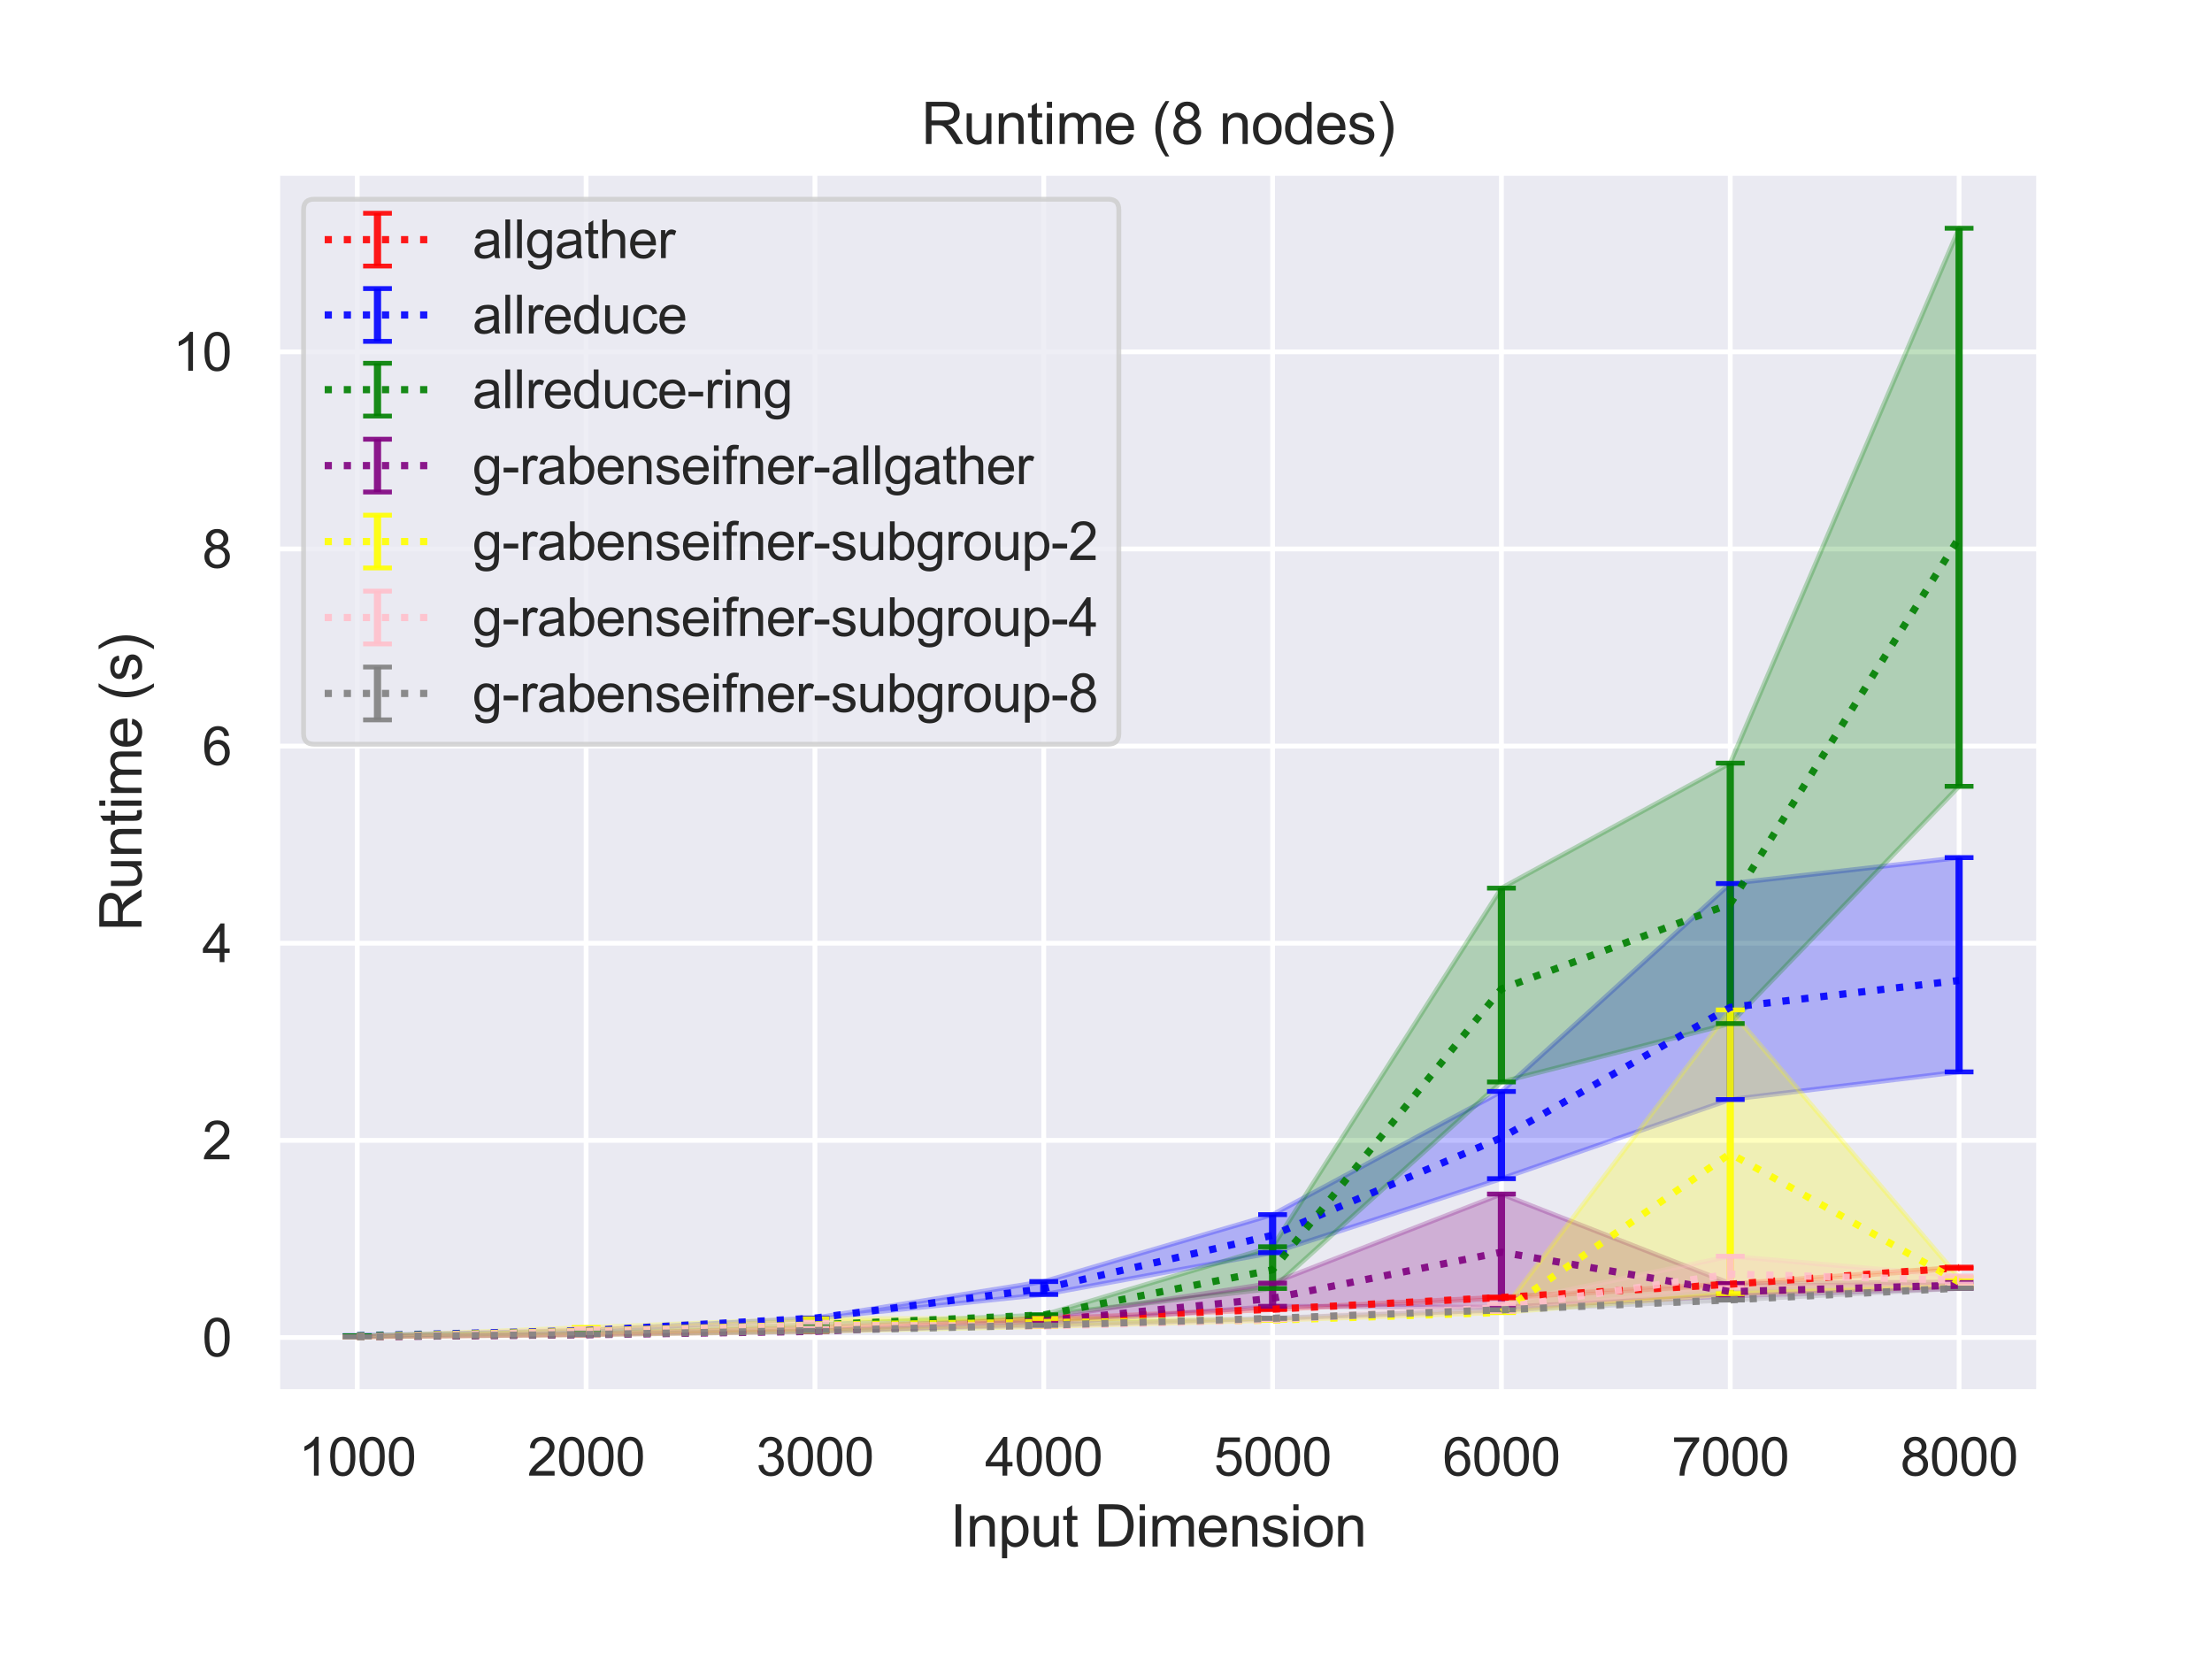 <?xml version="1.0" encoding="utf-8" standalone="no"?>
<!DOCTYPE svg PUBLIC "-//W3C//DTD SVG 1.1//EN"
  "http://www.w3.org/Graphics/SVG/1.1/DTD/svg11.dtd">
<svg height="345.6pt" version="1.1" viewBox="0 0 460.8 345.6" width="460.8pt" xmlns="http://www.w3.org/2000/svg" xmlns:xlink="http://www.w3.org/1999/xlink">
 <defs>
  <style type="text/css">*{stroke-linecap:butt;stroke-linejoin:round;}</style>
 </defs>
 <g id="figure_1">
  <g id="patch_1">
   <path d="M 0 345.6 
L 460.8 345.6 
L 460.8 0 
L 0 0 
z
" style="fill:#ffffff;"/>
  </g>
  <g id="axes_1">
   <g id="patch_2">
    <path d="M 57.74 290.02 
L 424.8 290.02 
L 424.8 36 
L 57.74 36 
z
" style="fill:#eaeaf2;"/>
   </g>
   <g id="matplotlib.axis_1">
    <g id="xtick_1">
     <g id="line2d_1">
      <path clip-path="url(#p8f63258fe5)" d="M 74.425 290.02 
L 74.425 36 
" style="fill:none;stroke:#ffffff;stroke-linecap:round;"/>
     </g>
     <g id="text_1">
      <!-- 1000 -->
      <g style="fill:#262626;" transform="translate(62.19 307.394)scale(0.11 -0.11)">
       <defs>
        <path d="M 2384 0 
L 1822 0 
L 1822 3584 
Q 1619 3391 1289 3197 
Q 959 3003 697 2906 
L 697 3450 
Q 1169 3672 1522 3987 
Q 1875 4303 2022 4600 
L 2384 4600 
L 2384 0 
z
" id="ArialMT-31" transform="scale(0.016)"/>
        <path d="M 266 2259 
Q 266 3072 433 3567 
Q 600 4063 929 4331 
Q 1259 4600 1759 4600 
Q 2128 4600 2406 4451 
Q 2684 4303 2865 4023 
Q 3047 3744 3150 3342 
Q 3253 2941 3253 2259 
Q 3253 1453 3087 958 
Q 2922 463 2592 192 
Q 2263 -78 1759 -78 
Q 1097 -78 719 397 
Q 266 969 266 2259 
z
M 844 2259 
Q 844 1131 1108 757 
Q 1372 384 1759 384 
Q 2147 384 2411 759 
Q 2675 1134 2675 2259 
Q 2675 3391 2411 3762 
Q 2147 4134 1753 4134 
Q 1366 4134 1134 3806 
Q 844 3388 844 2259 
z
" id="ArialMT-30" transform="scale(0.016)"/>
       </defs>
       <use xlink:href="#ArialMT-31"/>
       <use x="55.615" xlink:href="#ArialMT-30"/>
       <use x="111.23" xlink:href="#ArialMT-30"/>
       <use x="166.846" xlink:href="#ArialMT-30"/>
      </g>
     </g>
    </g>
    <g id="xtick_2">
     <g id="line2d_2">
      <path clip-path="url(#p8f63258fe5)" d="M 122.095 290.02 
L 122.095 36 
" style="fill:none;stroke:#ffffff;stroke-linecap:round;"/>
     </g>
     <g id="text_2">
      <!-- 2000 -->
      <g style="fill:#262626;" transform="translate(109.861 307.394)scale(0.11 -0.11)">
       <defs>
        <path d="M 3222 541 
L 3222 0 
L 194 0 
Q 188 203 259 391 
Q 375 700 629 1000 
Q 884 1300 1366 1694 
Q 2113 2306 2375 2664 
Q 2638 3022 2638 3341 
Q 2638 3675 2398 3904 
Q 2159 4134 1775 4134 
Q 1369 4134 1125 3890 
Q 881 3647 878 3216 
L 300 3275 
Q 359 3922 746 4261 
Q 1134 4600 1788 4600 
Q 2447 4600 2831 4234 
Q 3216 3869 3216 3328 
Q 3216 3053 3103 2787 
Q 2991 2522 2730 2228 
Q 2469 1934 1863 1422 
Q 1356 997 1212 845 
Q 1069 694 975 541 
L 3222 541 
z
" id="ArialMT-32" transform="scale(0.016)"/>
       </defs>
       <use xlink:href="#ArialMT-32"/>
       <use x="55.615" xlink:href="#ArialMT-30"/>
       <use x="111.23" xlink:href="#ArialMT-30"/>
       <use x="166.846" xlink:href="#ArialMT-30"/>
      </g>
     </g>
    </g>
    <g id="xtick_3">
     <g id="line2d_3">
      <path clip-path="url(#p8f63258fe5)" d="M 169.765 290.02 
L 169.765 36 
" style="fill:none;stroke:#ffffff;stroke-linecap:round;"/>
     </g>
     <g id="text_3">
      <!-- 3000 -->
      <g style="fill:#262626;" transform="translate(157.531 307.394)scale(0.11 -0.11)">
       <defs>
        <path d="M 269 1209 
L 831 1284 
Q 928 806 1161 595 
Q 1394 384 1728 384 
Q 2125 384 2398 659 
Q 2672 934 2672 1341 
Q 2672 1728 2419 1979 
Q 2166 2231 1775 2231 
Q 1616 2231 1378 2169 
L 1441 2663 
Q 1497 2656 1531 2656 
Q 1891 2656 2178 2843 
Q 2466 3031 2466 3422 
Q 2466 3731 2256 3934 
Q 2047 4138 1716 4138 
Q 1388 4138 1169 3931 
Q 950 3725 888 3313 
L 325 3413 
Q 428 3978 793 4289 
Q 1159 4600 1703 4600 
Q 2078 4600 2393 4439 
Q 2709 4278 2876 4000 
Q 3044 3722 3044 3409 
Q 3044 3113 2884 2869 
Q 2725 2625 2413 2481 
Q 2819 2388 3044 2092 
Q 3269 1797 3269 1353 
Q 3269 753 2831 336 
Q 2394 -81 1725 -81 
Q 1122 -81 723 278 
Q 325 638 269 1209 
z
" id="ArialMT-33" transform="scale(0.016)"/>
       </defs>
       <use xlink:href="#ArialMT-33"/>
       <use x="55.615" xlink:href="#ArialMT-30"/>
       <use x="111.23" xlink:href="#ArialMT-30"/>
       <use x="166.846" xlink:href="#ArialMT-30"/>
      </g>
     </g>
    </g>
    <g id="xtick_4">
     <g id="line2d_4">
      <path clip-path="url(#p8f63258fe5)" d="M 217.435 290.02 
L 217.435 36 
" style="fill:none;stroke:#ffffff;stroke-linecap:round;"/>
     </g>
     <g id="text_4">
      <!-- 4000 -->
      <g style="fill:#262626;" transform="translate(205.201 307.394)scale(0.11 -0.11)">
       <defs>
        <path d="M 2069 0 
L 2069 1097 
L 81 1097 
L 81 1613 
L 2172 4581 
L 2631 4581 
L 2631 1613 
L 3250 1613 
L 3250 1097 
L 2631 1097 
L 2631 0 
L 2069 0 
z
M 2069 1613 
L 2069 3678 
L 634 1613 
L 2069 1613 
z
" id="ArialMT-34" transform="scale(0.016)"/>
       </defs>
       <use xlink:href="#ArialMT-34"/>
       <use x="55.615" xlink:href="#ArialMT-30"/>
       <use x="111.23" xlink:href="#ArialMT-30"/>
       <use x="166.846" xlink:href="#ArialMT-30"/>
      </g>
     </g>
    </g>
    <g id="xtick_5">
     <g id="line2d_5">
      <path clip-path="url(#p8f63258fe5)" d="M 265.105 290.02 
L 265.105 36 
" style="fill:none;stroke:#ffffff;stroke-linecap:round;"/>
     </g>
     <g id="text_5">
      <!-- 5000 -->
      <g style="fill:#262626;" transform="translate(252.871 307.394)scale(0.11 -0.11)">
       <defs>
        <path d="M 266 1200 
L 856 1250 
Q 922 819 1161 601 
Q 1400 384 1738 384 
Q 2144 384 2425 690 
Q 2706 997 2706 1503 
Q 2706 1984 2436 2262 
Q 2166 2541 1728 2541 
Q 1456 2541 1237 2417 
Q 1019 2294 894 2097 
L 366 2166 
L 809 4519 
L 3088 4519 
L 3088 3981 
L 1259 3981 
L 1013 2750 
Q 1425 3038 1878 3038 
Q 2478 3038 2890 2622 
Q 3303 2206 3303 1553 
Q 3303 931 2941 478 
Q 2500 -78 1738 -78 
Q 1113 -78 717 272 
Q 322 622 266 1200 
z
" id="ArialMT-35" transform="scale(0.016)"/>
       </defs>
       <use xlink:href="#ArialMT-35"/>
       <use x="55.615" xlink:href="#ArialMT-30"/>
       <use x="111.23" xlink:href="#ArialMT-30"/>
       <use x="166.846" xlink:href="#ArialMT-30"/>
      </g>
     </g>
    </g>
    <g id="xtick_6">
     <g id="line2d_6">
      <path clip-path="url(#p8f63258fe5)" d="M 312.775 290.02 
L 312.775 36 
" style="fill:none;stroke:#ffffff;stroke-linecap:round;"/>
     </g>
     <g id="text_6">
      <!-- 6000 -->
      <g style="fill:#262626;" transform="translate(300.541 307.394)scale(0.11 -0.11)">
       <defs>
        <path d="M 3184 3459 
L 2625 3416 
Q 2550 3747 2413 3897 
Q 2184 4138 1850 4138 
Q 1581 4138 1378 3988 
Q 1113 3794 959 3422 
Q 806 3050 800 2363 
Q 1003 2672 1297 2822 
Q 1591 2972 1913 2972 
Q 2475 2972 2870 2558 
Q 3266 2144 3266 1488 
Q 3266 1056 3080 686 
Q 2894 316 2569 119 
Q 2244 -78 1831 -78 
Q 1128 -78 684 439 
Q 241 956 241 2144 
Q 241 3472 731 4075 
Q 1159 4600 1884 4600 
Q 2425 4600 2770 4297 
Q 3116 3994 3184 3459 
z
M 888 1484 
Q 888 1194 1011 928 
Q 1134 663 1356 523 
Q 1578 384 1822 384 
Q 2178 384 2434 671 
Q 2691 959 2691 1453 
Q 2691 1928 2437 2201 
Q 2184 2475 1800 2475 
Q 1419 2475 1153 2201 
Q 888 1928 888 1484 
z
" id="ArialMT-36" transform="scale(0.016)"/>
       </defs>
       <use xlink:href="#ArialMT-36"/>
       <use x="55.615" xlink:href="#ArialMT-30"/>
       <use x="111.23" xlink:href="#ArialMT-30"/>
       <use x="166.846" xlink:href="#ArialMT-30"/>
      </g>
     </g>
    </g>
    <g id="xtick_7">
     <g id="line2d_7">
      <path clip-path="url(#p8f63258fe5)" d="M 360.445 290.02 
L 360.445 36 
" style="fill:none;stroke:#ffffff;stroke-linecap:round;"/>
     </g>
     <g id="text_7">
      <!-- 7000 -->
      <g style="fill:#262626;" transform="translate(348.211 307.394)scale(0.11 -0.11)">
       <defs>
        <path d="M 303 3981 
L 303 4522 
L 3269 4522 
L 3269 4084 
Q 2831 3619 2401 2847 
Q 1972 2075 1738 1259 
Q 1569 684 1522 0 
L 944 0 
Q 953 541 1156 1306 
Q 1359 2072 1739 2783 
Q 2119 3494 2547 3981 
L 303 3981 
z
" id="ArialMT-37" transform="scale(0.016)"/>
       </defs>
       <use xlink:href="#ArialMT-37"/>
       <use x="55.615" xlink:href="#ArialMT-30"/>
       <use x="111.23" xlink:href="#ArialMT-30"/>
       <use x="166.846" xlink:href="#ArialMT-30"/>
      </g>
     </g>
    </g>
    <g id="xtick_8">
     <g id="line2d_8">
      <path clip-path="url(#p8f63258fe5)" d="M 408.115 290.02 
L 408.115 36 
" style="fill:none;stroke:#ffffff;stroke-linecap:round;"/>
     </g>
     <g id="text_8">
      <!-- 8000 -->
      <g style="fill:#262626;" transform="translate(395.881 307.394)scale(0.11 -0.11)">
       <defs>
        <path d="M 1131 2484 
Q 781 2613 612 2850 
Q 444 3088 444 3419 
Q 444 3919 803 4259 
Q 1163 4600 1759 4600 
Q 2359 4600 2725 4251 
Q 3091 3903 3091 3403 
Q 3091 3084 2923 2848 
Q 2756 2613 2416 2484 
Q 2838 2347 3058 2040 
Q 3278 1734 3278 1309 
Q 3278 722 2862 322 
Q 2447 -78 1769 -78 
Q 1091 -78 675 323 
Q 259 725 259 1325 
Q 259 1772 486 2073 
Q 713 2375 1131 2484 
z
M 1019 3438 
Q 1019 3113 1228 2906 
Q 1438 2700 1772 2700 
Q 2097 2700 2305 2904 
Q 2513 3109 2513 3406 
Q 2513 3716 2298 3927 
Q 2084 4138 1766 4138 
Q 1444 4138 1231 3931 
Q 1019 3725 1019 3438 
z
M 838 1322 
Q 838 1081 952 856 
Q 1066 631 1291 507 
Q 1516 384 1775 384 
Q 2178 384 2440 643 
Q 2703 903 2703 1303 
Q 2703 1709 2433 1975 
Q 2163 2241 1756 2241 
Q 1359 2241 1098 1978 
Q 838 1716 838 1322 
z
" id="ArialMT-38" transform="scale(0.016)"/>
       </defs>
       <use xlink:href="#ArialMT-38"/>
       <use x="55.615" xlink:href="#ArialMT-30"/>
       <use x="111.23" xlink:href="#ArialMT-30"/>
       <use x="166.846" xlink:href="#ArialMT-30"/>
      </g>
     </g>
    </g>
    <g id="text_9">
     <!-- Input Dimension -->
     <g style="fill:#262626;" transform="translate(197.916 322.169)scale(0.12 -0.12)">
      <defs>
       <path d="M 597 0 
L 597 4581 
L 1203 4581 
L 1203 0 
L 597 0 
z
" id="ArialMT-49" transform="scale(0.016)"/>
       <path d="M 422 0 
L 422 3319 
L 928 3319 
L 928 2847 
Q 1294 3394 1984 3394 
Q 2284 3394 2536 3286 
Q 2788 3178 2913 3003 
Q 3038 2828 3088 2588 
Q 3119 2431 3119 2041 
L 3119 0 
L 2556 0 
L 2556 2019 
Q 2556 2363 2490 2533 
Q 2425 2703 2258 2804 
Q 2091 2906 1866 2906 
Q 1506 2906 1245 2678 
Q 984 2450 984 1813 
L 984 0 
L 422 0 
z
" id="ArialMT-6e" transform="scale(0.016)"/>
       <path d="M 422 -1272 
L 422 3319 
L 934 3319 
L 934 2888 
Q 1116 3141 1344 3267 
Q 1572 3394 1897 3394 
Q 2322 3394 2647 3175 
Q 2972 2956 3137 2557 
Q 3303 2159 3303 1684 
Q 3303 1175 3120 767 
Q 2938 359 2589 142 
Q 2241 -75 1856 -75 
Q 1575 -75 1351 44 
Q 1128 163 984 344 
L 984 -1272 
L 422 -1272 
z
M 931 1641 
Q 931 1000 1190 694 
Q 1450 388 1819 388 
Q 2194 388 2461 705 
Q 2728 1022 2728 1688 
Q 2728 2322 2467 2637 
Q 2206 2953 1844 2953 
Q 1484 2953 1207 2617 
Q 931 2281 931 1641 
z
" id="ArialMT-70" transform="scale(0.016)"/>
       <path d="M 2597 0 
L 2597 488 
Q 2209 -75 1544 -75 
Q 1250 -75 995 37 
Q 741 150 617 320 
Q 494 491 444 738 
Q 409 903 409 1263 
L 409 3319 
L 972 3319 
L 972 1478 
Q 972 1038 1006 884 
Q 1059 663 1231 536 
Q 1403 409 1656 409 
Q 1909 409 2131 539 
Q 2353 669 2445 892 
Q 2538 1116 2538 1541 
L 2538 3319 
L 3100 3319 
L 3100 0 
L 2597 0 
z
" id="ArialMT-75" transform="scale(0.016)"/>
       <path d="M 1650 503 
L 1731 6 
Q 1494 -44 1306 -44 
Q 1000 -44 831 53 
Q 663 150 594 308 
Q 525 466 525 972 
L 525 2881 
L 113 2881 
L 113 3319 
L 525 3319 
L 525 4141 
L 1084 4478 
L 1084 3319 
L 1650 3319 
L 1650 2881 
L 1084 2881 
L 1084 941 
Q 1084 700 1114 631 
Q 1144 563 1211 522 
Q 1278 481 1403 481 
Q 1497 481 1650 503 
z
" id="ArialMT-74" transform="scale(0.016)"/>
       <path id="ArialMT-20" transform="scale(0.016)"/>
       <path d="M 494 0 
L 494 4581 
L 2072 4581 
Q 2606 4581 2888 4516 
Q 3281 4425 3559 4188 
Q 3922 3881 4101 3404 
Q 4281 2928 4281 2316 
Q 4281 1794 4159 1391 
Q 4038 988 3847 723 
Q 3656 459 3429 307 
Q 3203 156 2883 78 
Q 2563 0 2147 0 
L 494 0 
z
M 1100 541 
L 2078 541 
Q 2531 541 2789 625 
Q 3047 709 3200 863 
Q 3416 1078 3536 1442 
Q 3656 1806 3656 2325 
Q 3656 3044 3420 3430 
Q 3184 3816 2847 3947 
Q 2603 4041 2063 4041 
L 1100 4041 
L 1100 541 
z
" id="ArialMT-44" transform="scale(0.016)"/>
       <path d="M 425 3934 
L 425 4581 
L 988 4581 
L 988 3934 
L 425 3934 
z
M 425 0 
L 425 3319 
L 988 3319 
L 988 0 
L 425 0 
z
" id="ArialMT-69" transform="scale(0.016)"/>
       <path d="M 422 0 
L 422 3319 
L 925 3319 
L 925 2853 
Q 1081 3097 1340 3245 
Q 1600 3394 1931 3394 
Q 2300 3394 2536 3241 
Q 2772 3088 2869 2813 
Q 3263 3394 3894 3394 
Q 4388 3394 4653 3120 
Q 4919 2847 4919 2278 
L 4919 0 
L 4359 0 
L 4359 2091 
Q 4359 2428 4304 2576 
Q 4250 2725 4106 2815 
Q 3963 2906 3769 2906 
Q 3419 2906 3187 2673 
Q 2956 2441 2956 1928 
L 2956 0 
L 2394 0 
L 2394 2156 
Q 2394 2531 2256 2718 
Q 2119 2906 1806 2906 
Q 1569 2906 1367 2781 
Q 1166 2656 1075 2415 
Q 984 2175 984 1722 
L 984 0 
L 422 0 
z
" id="ArialMT-6d" transform="scale(0.016)"/>
       <path d="M 2694 1069 
L 3275 997 
Q 3138 488 2766 206 
Q 2394 -75 1816 -75 
Q 1088 -75 661 373 
Q 234 822 234 1631 
Q 234 2469 665 2931 
Q 1097 3394 1784 3394 
Q 2450 3394 2872 2941 
Q 3294 2488 3294 1666 
Q 3294 1616 3291 1516 
L 816 1516 
Q 847 969 1125 678 
Q 1403 388 1819 388 
Q 2128 388 2347 550 
Q 2566 713 2694 1069 
z
M 847 1978 
L 2700 1978 
Q 2663 2397 2488 2606 
Q 2219 2931 1791 2931 
Q 1403 2931 1139 2672 
Q 875 2413 847 1978 
z
" id="ArialMT-65" transform="scale(0.016)"/>
       <path d="M 197 991 
L 753 1078 
Q 800 744 1014 566 
Q 1228 388 1613 388 
Q 2000 388 2187 545 
Q 2375 703 2375 916 
Q 2375 1106 2209 1216 
Q 2094 1291 1634 1406 
Q 1016 1563 777 1677 
Q 538 1791 414 1992 
Q 291 2194 291 2438 
Q 291 2659 392 2848 
Q 494 3038 669 3163 
Q 800 3259 1026 3326 
Q 1253 3394 1513 3394 
Q 1903 3394 2198 3281 
Q 2494 3169 2634 2976 
Q 2775 2784 2828 2463 
L 2278 2388 
Q 2241 2644 2061 2787 
Q 1881 2931 1553 2931 
Q 1166 2931 1000 2803 
Q 834 2675 834 2503 
Q 834 2394 903 2306 
Q 972 2216 1119 2156 
Q 1203 2125 1616 2013 
Q 2213 1853 2448 1751 
Q 2684 1650 2818 1456 
Q 2953 1263 2953 975 
Q 2953 694 2789 445 
Q 2625 197 2315 61 
Q 2006 -75 1616 -75 
Q 969 -75 630 194 
Q 291 463 197 991 
z
" id="ArialMT-73" transform="scale(0.016)"/>
       <path d="M 213 1659 
Q 213 2581 725 3025 
Q 1153 3394 1769 3394 
Q 2453 3394 2887 2945 
Q 3322 2497 3322 1706 
Q 3322 1066 3130 698 
Q 2938 331 2570 128 
Q 2203 -75 1769 -75 
Q 1072 -75 642 372 
Q 213 819 213 1659 
z
M 791 1659 
Q 791 1022 1069 705 
Q 1347 388 1769 388 
Q 2188 388 2466 706 
Q 2744 1025 2744 1678 
Q 2744 2294 2464 2611 
Q 2184 2928 1769 2928 
Q 1347 2928 1069 2612 
Q 791 2297 791 1659 
z
" id="ArialMT-6f" transform="scale(0.016)"/>
      </defs>
      <use xlink:href="#ArialMT-49"/>
      <use x="27.783" xlink:href="#ArialMT-6e"/>
      <use x="83.398" xlink:href="#ArialMT-70"/>
      <use x="139.014" xlink:href="#ArialMT-75"/>
      <use x="194.629" xlink:href="#ArialMT-74"/>
      <use x="222.412" xlink:href="#ArialMT-20"/>
      <use x="250.195" xlink:href="#ArialMT-44"/>
      <use x="322.412" xlink:href="#ArialMT-69"/>
      <use x="344.629" xlink:href="#ArialMT-6d"/>
      <use x="427.93" xlink:href="#ArialMT-65"/>
      <use x="483.545" xlink:href="#ArialMT-6e"/>
      <use x="539.16" xlink:href="#ArialMT-73"/>
      <use x="589.16" xlink:href="#ArialMT-69"/>
      <use x="611.377" xlink:href="#ArialMT-6f"/>
      <use x="666.992" xlink:href="#ArialMT-6e"/>
     </g>
    </g>
   </g>
   <g id="matplotlib.axis_2">
    <g id="ytick_1">
     <g id="line2d_9">
      <path clip-path="url(#p8f63258fe5)" d="M 57.74 278.626 
L 424.8 278.626 
" style="fill:none;stroke:#ffffff;stroke-linecap:round;"/>
     </g>
     <g id="text_10">
      <!-- 0 -->
      <g style="fill:#262626;" transform="translate(42.123 282.563)scale(0.11 -0.11)">
       <use xlink:href="#ArialMT-30"/>
      </g>
     </g>
    </g>
    <g id="ytick_2">
     <g id="line2d_10">
      <path clip-path="url(#p8f63258fe5)" d="M 57.74 237.559 
L 424.8 237.559 
" style="fill:none;stroke:#ffffff;stroke-linecap:round;"/>
     </g>
     <g id="text_11">
      <!-- 2 -->
      <g style="fill:#262626;" transform="translate(42.123 241.495)scale(0.11 -0.11)">
       <use xlink:href="#ArialMT-32"/>
      </g>
     </g>
    </g>
    <g id="ytick_3">
     <g id="line2d_11">
      <path clip-path="url(#p8f63258fe5)" d="M 57.74 196.491 
L 424.8 196.491 
" style="fill:none;stroke:#ffffff;stroke-linecap:round;"/>
     </g>
     <g id="text_12">
      <!-- 4 -->
      <g style="fill:#262626;" transform="translate(42.123 200.428)scale(0.11 -0.11)">
       <use xlink:href="#ArialMT-34"/>
      </g>
     </g>
    </g>
    <g id="ytick_4">
     <g id="line2d_12">
      <path clip-path="url(#p8f63258fe5)" d="M 57.74 155.423 
L 424.8 155.423 
" style="fill:none;stroke:#ffffff;stroke-linecap:round;"/>
     </g>
     <g id="text_13">
      <!-- 6 -->
      <g style="fill:#262626;" transform="translate(42.123 159.36)scale(0.11 -0.11)">
       <use xlink:href="#ArialMT-36"/>
      </g>
     </g>
    </g>
    <g id="ytick_5">
     <g id="line2d_13">
      <path clip-path="url(#p8f63258fe5)" d="M 57.74 114.355 
L 424.8 114.355 
" style="fill:none;stroke:#ffffff;stroke-linecap:round;"/>
     </g>
     <g id="text_14">
      <!-- 8 -->
      <g style="fill:#262626;" transform="translate(42.123 118.292)scale(0.11 -0.11)">
       <use xlink:href="#ArialMT-38"/>
      </g>
     </g>
    </g>
    <g id="ytick_6">
     <g id="line2d_14">
      <path clip-path="url(#p8f63258fe5)" d="M 57.74 73.288 
L 424.8 73.288 
" style="fill:none;stroke:#ffffff;stroke-linecap:round;"/>
     </g>
     <g id="text_15">
      <!-- 10 -->
      <g style="fill:#262626;" transform="translate(36.006 77.224)scale(0.11 -0.11)">
       <use xlink:href="#ArialMT-31"/>
       <use x="55.615" xlink:href="#ArialMT-30"/>
      </g>
     </g>
    </g>
    <g id="text_16">
     <!-- Runtime (s) -->
     <g style="fill:#262626;" transform="translate(29.48 194.013)rotate(-90)scale(0.12 -0.12)">
      <defs>
       <path d="M 503 0 
L 503 4581 
L 2534 4581 
Q 3147 4581 3465 4457 
Q 3784 4334 3975 4021 
Q 4166 3709 4166 3331 
Q 4166 2844 3850 2509 
Q 3534 2175 2875 2084 
Q 3116 1969 3241 1856 
Q 3506 1613 3744 1247 
L 4541 0 
L 3778 0 
L 3172 953 
Q 2906 1366 2734 1584 
Q 2563 1803 2427 1890 
Q 2291 1978 2150 2013 
Q 2047 2034 1813 2034 
L 1109 2034 
L 1109 0 
L 503 0 
z
M 1109 2559 
L 2413 2559 
Q 2828 2559 3062 2645 
Q 3297 2731 3419 2920 
Q 3541 3109 3541 3331 
Q 3541 3656 3305 3865 
Q 3069 4075 2559 4075 
L 1109 4075 
L 1109 2559 
z
" id="ArialMT-52" transform="scale(0.016)"/>
       <path d="M 1497 -1347 
Q 1031 -759 709 28 
Q 388 816 388 1659 
Q 388 2403 628 3084 
Q 909 3875 1497 4659 
L 1900 4659 
Q 1522 4009 1400 3731 
Q 1209 3300 1100 2831 
Q 966 2247 966 1656 
Q 966 153 1900 -1347 
L 1497 -1347 
z
" id="ArialMT-28" transform="scale(0.016)"/>
       <path d="M 791 -1347 
L 388 -1347 
Q 1322 153 1322 1656 
Q 1322 2244 1188 2822 
Q 1081 3291 891 3722 
Q 769 4003 388 4659 
L 791 4659 
Q 1378 3875 1659 3084 
Q 1900 2403 1900 1659 
Q 1900 816 1576 28 
Q 1253 -759 791 -1347 
z
" id="ArialMT-29" transform="scale(0.016)"/>
      </defs>
      <use xlink:href="#ArialMT-52"/>
      <use x="72.217" xlink:href="#ArialMT-75"/>
      <use x="127.832" xlink:href="#ArialMT-6e"/>
      <use x="183.447" xlink:href="#ArialMT-74"/>
      <use x="211.23" xlink:href="#ArialMT-69"/>
      <use x="233.447" xlink:href="#ArialMT-6d"/>
      <use x="316.748" xlink:href="#ArialMT-65"/>
      <use x="372.363" xlink:href="#ArialMT-20"/>
      <use x="400.146" xlink:href="#ArialMT-28"/>
      <use x="433.447" xlink:href="#ArialMT-73"/>
      <use x="483.447" xlink:href="#ArialMT-29"/>
     </g>
    </g>
   </g>
   <g id="PolyCollection_1">
    <defs>
     <path d="M 74.425 -67.146 
L 74.425 -67.144 
L 122.095 -67.669 
L 169.765 -68.96 
L 217.435 -70.784 
L 265.105 -72.797 
L 312.775 -75.233 
L 360.445 -77.985 
L 408.115 -81.396 
L 408.115 -81.63 
L 408.115 -81.63 
L 360.445 -78.159 
L 312.775 -75.407 
L 265.105 -72.925 
L 217.435 -70.878 
L 169.765 -69.015 
L 122.095 -67.679 
L 74.425 -67.146 
z
" id="m3feac22bf1" style="stroke:#ff0000;stroke-opacity:0.25;"/>
    </defs>
    <g clip-path="url(#p8f63258fe5)">
     <use style="fill:#ff0000;fill-opacity:0.25;stroke:#ff0000;stroke-opacity:0.25;" x="0" xlink:href="#m3feac22bf1" y="345.6"/>
    </g>
   </g>
   <g id="PolyCollection_2">
    <defs>
     <path d="M 74.425 -67.361 
L 74.425 -67.336 
L 122.095 -68.397 
L 169.765 -70.977 
L 217.435 -75.94 
L 265.105 -84.639 
L 312.775 -100.06 
L 360.445 -116.549 
L 408.115 -122.302 
L 408.115 -166.945 
L 408.115 -166.945 
L 360.445 -161.537 
L 312.775 -118.228 
L 265.105 -92.571 
L 217.435 -78.63 
L 169.765 -71.042 
L 122.095 -68.451 
L 74.425 -67.361 
z
" id="m86be5a08aa" style="stroke:#0000ff;stroke-opacity:0.25;"/>
    </defs>
    <g clip-path="url(#p8f63258fe5)">
     <use style="fill:#0000ff;fill-opacity:0.25;stroke:#0000ff;stroke-opacity:0.25;" x="0" xlink:href="#m86be5a08aa" y="345.6"/>
    </g>
   </g>
   <g id="PolyCollection_3">
    <defs>
     <path d="M 74.425 -67.336 
L 74.425 -67.308 
L 122.095 -68.135 
L 169.765 -69.593 
L 217.435 -71.654 
L 265.105 -77.184 
L 312.775 -120.21 
L 360.445 -132.374 
L 408.115 -181.798 
L 408.115 -298.054 
L 408.115 -298.054 
L 360.445 -186.626 
L 312.775 -160.587 
L 265.105 -85.882 
L 217.435 -71.686 
L 169.765 -69.617 
L 122.095 -68.167 
L 74.425 -67.336 
z
" id="m2a0dbb210a" style="stroke:#008000;stroke-opacity:0.25;"/>
    </defs>
    <g clip-path="url(#p8f63258fe5)">
     <use style="fill:#008000;fill-opacity:0.25;stroke:#008000;stroke-opacity:0.25;" x="0" xlink:href="#m2a0dbb210a" y="345.6"/>
    </g>
   </g>
   <g id="PolyCollection_4">
    <defs>
     <path d="M 74.425 -67.133 
L 74.425 -67.128 
L 122.095 -67.544 
L 169.765 -68.242 
L 217.435 -69.858 
L 265.105 -73.473 
L 312.775 -73.278 
L 360.445 -75.628 
L 408.115 -77.205 
L 408.115 -78.526 
L 408.115 -78.526 
L 360.445 -78.222 
L 312.775 -96.854 
L 265.105 -78.305 
L 217.435 -71.012 
L 169.765 -68.243 
L 122.095 -67.546 
L 74.425 -67.133 
z
" id="m33bb2d475b" style="stroke:#800080;stroke-opacity:0.25;"/>
    </defs>
    <g clip-path="url(#p8f63258fe5)">
     <use style="fill:#800080;fill-opacity:0.25;stroke:#800080;stroke-opacity:0.25;" x="0" xlink:href="#m33bb2d475b" y="345.6"/>
    </g>
   </g>
   <g id="PolyCollection_5">
    <defs>
     <path d="M 74.425 -67.13 
L 74.425 -67.126 
L 122.095 -67.551 
L 169.765 -68.283 
L 217.435 -69.262 
L 265.105 -70.57 
L 312.775 -72.167 
L 360.445 -76.099 
L 408.115 -77.663 
L 408.115 -79.435 
L 408.115 -79.435 
L 360.445 -135.211 
L 312.775 -72.206 
L 265.105 -70.602 
L 217.435 -70.938 
L 169.765 -70.888 
L 122.095 -69.069 
L 74.425 -67.13 
z
" id="m5955bad55d" style="stroke:#ffff00;stroke-opacity:0.25;"/>
    </defs>
    <g clip-path="url(#p8f63258fe5)">
     <use style="fill:#ffff00;fill-opacity:0.25;stroke:#ffff00;stroke-opacity:0.25;" x="0" xlink:href="#m5955bad55d" y="345.6"/>
    </g>
   </g>
   <g id="PolyCollection_6">
    <defs>
     <path d="M 74.425 -67.13 
L 74.425 -67.129 
L 122.095 -67.574 
L 169.765 -68.934 
L 217.435 -69.358 
L 265.105 -70.703 
L 312.775 -72.394 
L 360.445 -77.4 
L 408.115 -78.097 
L 408.115 -79.773 
L 408.115 -79.773 
L 360.445 -83.904 
L 312.775 -74.016 
L 265.105 -70.717 
L 217.435 -69.368 
L 169.765 -70.141 
L 122.095 -68.8 
L 74.425 -67.13 
z
" id="m03d2902498" style="stroke:#ffc0cb;stroke-opacity:0.25;"/>
    </defs>
    <g clip-path="url(#p8f63258fe5)">
     <use style="fill:#ffc0cb;fill-opacity:0.25;stroke:#ffc0cb;stroke-opacity:0.25;" x="0" xlink:href="#m03d2902498" y="345.6"/>
    </g>
   </g>
   <g id="PolyCollection_7">
    <defs>
     <path d="M 74.425 -67.133 
L 74.425 -67.13 
L 122.095 -67.593 
L 169.765 -68.402 
L 217.435 -69.533 
L 265.105 -70.963 
L 312.775 -72.718 
L 360.445 -74.783 
L 408.115 -77.219 
L 408.115 -77.288 
L 408.115 -77.288 
L 360.445 -74.833 
L 312.775 -72.755 
L 265.105 -70.991 
L 217.435 -69.55 
L 169.765 -68.414 
L 122.095 -67.597 
L 74.425 -67.133 
z
" id="m0f19caa651" style="stroke:#808080;stroke-opacity:0.25;"/>
    </defs>
    <g clip-path="url(#p8f63258fe5)">
     <use style="fill:#808080;fill-opacity:0.25;stroke:#808080;stroke-opacity:0.25;" x="0" xlink:href="#m0f19caa651" y="345.6"/>
    </g>
   </g>
   <g id="LineCollection_1">
    <path clip-path="url(#p8f63258fe5)" d="M 74.425 278.456 
L 74.425 278.454 
" style="fill:none;stroke:#ff0000;stroke-opacity:0.9;stroke-width:1.5;"/>
    <path clip-path="url(#p8f63258fe5)" d="M 122.095 277.931 
L 122.095 277.921 
" style="fill:none;stroke:#ff0000;stroke-opacity:0.9;stroke-width:1.5;"/>
    <path clip-path="url(#p8f63258fe5)" d="M 169.765 276.64 
L 169.765 276.585 
" style="fill:none;stroke:#ff0000;stroke-opacity:0.9;stroke-width:1.5;"/>
    <path clip-path="url(#p8f63258fe5)" d="M 217.435 274.816 
L 217.435 274.722 
" style="fill:none;stroke:#ff0000;stroke-opacity:0.9;stroke-width:1.5;"/>
    <path clip-path="url(#p8f63258fe5)" d="M 265.105 272.803 
L 265.105 272.675 
" style="fill:none;stroke:#ff0000;stroke-opacity:0.9;stroke-width:1.5;"/>
    <path clip-path="url(#p8f63258fe5)" d="M 312.775 270.367 
L 312.775 270.193 
" style="fill:none;stroke:#ff0000;stroke-opacity:0.9;stroke-width:1.5;"/>
    <path clip-path="url(#p8f63258fe5)" d="M 360.445 267.615 
L 360.445 267.441 
" style="fill:none;stroke:#ff0000;stroke-opacity:0.9;stroke-width:1.5;"/>
    <path clip-path="url(#p8f63258fe5)" d="M 408.115 264.204 
L 408.115 263.97 
" style="fill:none;stroke:#ff0000;stroke-opacity:0.9;stroke-width:1.5;"/>
   </g>
   <g id="LineCollection_2">
    <path clip-path="url(#p8f63258fe5)" d="M 74.425 278.264 
L 74.425 278.239 
" style="fill:none;stroke:#0000ff;stroke-opacity:0.9;stroke-width:1.5;"/>
    <path clip-path="url(#p8f63258fe5)" d="M 122.095 277.203 
L 122.095 277.149 
" style="fill:none;stroke:#0000ff;stroke-opacity:0.9;stroke-width:1.5;"/>
    <path clip-path="url(#p8f63258fe5)" d="M 169.765 274.623 
L 169.765 274.558 
" style="fill:none;stroke:#0000ff;stroke-opacity:0.9;stroke-width:1.5;"/>
    <path clip-path="url(#p8f63258fe5)" d="M 217.435 269.66 
L 217.435 266.97 
" style="fill:none;stroke:#0000ff;stroke-opacity:0.9;stroke-width:1.5;"/>
    <path clip-path="url(#p8f63258fe5)" d="M 265.105 260.961 
L 265.105 253.029 
" style="fill:none;stroke:#0000ff;stroke-opacity:0.9;stroke-width:1.5;"/>
    <path clip-path="url(#p8f63258fe5)" d="M 312.775 245.54 
L 312.775 227.372 
" style="fill:none;stroke:#0000ff;stroke-opacity:0.9;stroke-width:1.5;"/>
    <path clip-path="url(#p8f63258fe5)" d="M 360.445 229.051 
L 360.445 184.063 
" style="fill:none;stroke:#0000ff;stroke-opacity:0.9;stroke-width:1.5;"/>
    <path clip-path="url(#p8f63258fe5)" d="M 408.115 223.298 
L 408.115 178.655 
" style="fill:none;stroke:#0000ff;stroke-opacity:0.9;stroke-width:1.5;"/>
   </g>
   <g id="LineCollection_3">
    <path clip-path="url(#p8f63258fe5)" d="M 74.425 278.292 
L 74.425 278.264 
" style="fill:none;stroke:#008000;stroke-opacity:0.9;stroke-width:1.5;"/>
    <path clip-path="url(#p8f63258fe5)" d="M 122.095 277.465 
L 122.095 277.433 
" style="fill:none;stroke:#008000;stroke-opacity:0.9;stroke-width:1.5;"/>
    <path clip-path="url(#p8f63258fe5)" d="M 169.765 276.007 
L 169.765 275.983 
" style="fill:none;stroke:#008000;stroke-opacity:0.9;stroke-width:1.5;"/>
    <path clip-path="url(#p8f63258fe5)" d="M 217.435 273.946 
L 217.435 273.914 
" style="fill:none;stroke:#008000;stroke-opacity:0.9;stroke-width:1.5;"/>
    <path clip-path="url(#p8f63258fe5)" d="M 265.105 268.416 
L 265.105 259.718 
" style="fill:none;stroke:#008000;stroke-opacity:0.9;stroke-width:1.5;"/>
    <path clip-path="url(#p8f63258fe5)" d="M 312.775 225.39 
L 312.775 185.013 
" style="fill:none;stroke:#008000;stroke-opacity:0.9;stroke-width:1.5;"/>
    <path clip-path="url(#p8f63258fe5)" d="M 360.445 213.226 
L 360.445 158.974 
" style="fill:none;stroke:#008000;stroke-opacity:0.9;stroke-width:1.5;"/>
    <path clip-path="url(#p8f63258fe5)" d="M 408.115 163.802 
L 408.115 47.546 
" style="fill:none;stroke:#008000;stroke-opacity:0.9;stroke-width:1.5;"/>
   </g>
   <g id="LineCollection_4">
    <path clip-path="url(#p8f63258fe5)" d="M 74.425 278.472 
L 74.425 278.467 
" style="fill:none;stroke:#800080;stroke-opacity:0.9;stroke-width:1.5;"/>
    <path clip-path="url(#p8f63258fe5)" d="M 122.095 278.056 
L 122.095 278.054 
" style="fill:none;stroke:#800080;stroke-opacity:0.9;stroke-width:1.5;"/>
    <path clip-path="url(#p8f63258fe5)" d="M 169.765 277.358 
L 169.765 277.357 
" style="fill:none;stroke:#800080;stroke-opacity:0.9;stroke-width:1.5;"/>
    <path clip-path="url(#p8f63258fe5)" d="M 217.435 275.742 
L 217.435 274.588 
" style="fill:none;stroke:#800080;stroke-opacity:0.9;stroke-width:1.5;"/>
    <path clip-path="url(#p8f63258fe5)" d="M 265.105 272.127 
L 265.105 267.295 
" style="fill:none;stroke:#800080;stroke-opacity:0.9;stroke-width:1.5;"/>
    <path clip-path="url(#p8f63258fe5)" d="M 312.775 272.322 
L 312.775 248.746 
" style="fill:none;stroke:#800080;stroke-opacity:0.9;stroke-width:1.5;"/>
    <path clip-path="url(#p8f63258fe5)" d="M 360.445 269.972 
L 360.445 267.378 
" style="fill:none;stroke:#800080;stroke-opacity:0.9;stroke-width:1.5;"/>
    <path clip-path="url(#p8f63258fe5)" d="M 408.115 268.395 
L 408.115 267.074 
" style="fill:none;stroke:#800080;stroke-opacity:0.9;stroke-width:1.5;"/>
   </g>
   <g id="LineCollection_5">
    <path clip-path="url(#p8f63258fe5)" d="M 74.425 278.474 
L 74.425 278.47 
" style="fill:none;stroke:#ffff00;stroke-opacity:0.9;stroke-width:1.5;"/>
    <path clip-path="url(#p8f63258fe5)" d="M 122.095 278.049 
L 122.095 276.531 
" style="fill:none;stroke:#ffff00;stroke-opacity:0.9;stroke-width:1.5;"/>
    <path clip-path="url(#p8f63258fe5)" d="M 169.765 277.317 
L 169.765 274.712 
" style="fill:none;stroke:#ffff00;stroke-opacity:0.9;stroke-width:1.5;"/>
    <path clip-path="url(#p8f63258fe5)" d="M 217.435 276.338 
L 217.435 274.662 
" style="fill:none;stroke:#ffff00;stroke-opacity:0.9;stroke-width:1.5;"/>
    <path clip-path="url(#p8f63258fe5)" d="M 265.105 275.03 
L 265.105 274.998 
" style="fill:none;stroke:#ffff00;stroke-opacity:0.9;stroke-width:1.5;"/>
    <path clip-path="url(#p8f63258fe5)" d="M 312.775 273.433 
L 312.775 273.394 
" style="fill:none;stroke:#ffff00;stroke-opacity:0.9;stroke-width:1.5;"/>
    <path clip-path="url(#p8f63258fe5)" d="M 360.445 269.501 
L 360.445 210.389 
" style="fill:none;stroke:#ffff00;stroke-opacity:0.9;stroke-width:1.5;"/>
    <path clip-path="url(#p8f63258fe5)" d="M 408.115 267.937 
L 408.115 266.165 
" style="fill:none;stroke:#ffff00;stroke-opacity:0.9;stroke-width:1.5;"/>
   </g>
   <g id="LineCollection_6">
    <path clip-path="url(#p8f63258fe5)" d="M 74.425 278.471 
L 74.425 278.47 
" style="fill:none;stroke:#ffc0cb;stroke-opacity:0.9;stroke-width:1.5;"/>
    <path clip-path="url(#p8f63258fe5)" d="M 122.095 278.026 
L 122.095 276.8 
" style="fill:none;stroke:#ffc0cb;stroke-opacity:0.9;stroke-width:1.5;"/>
    <path clip-path="url(#p8f63258fe5)" d="M 169.765 276.666 
L 169.765 275.459 
" style="fill:none;stroke:#ffc0cb;stroke-opacity:0.9;stroke-width:1.5;"/>
    <path clip-path="url(#p8f63258fe5)" d="M 217.435 276.242 
L 217.435 276.232 
" style="fill:none;stroke:#ffc0cb;stroke-opacity:0.9;stroke-width:1.5;"/>
    <path clip-path="url(#p8f63258fe5)" d="M 265.105 274.897 
L 265.105 274.883 
" style="fill:none;stroke:#ffc0cb;stroke-opacity:0.9;stroke-width:1.5;"/>
    <path clip-path="url(#p8f63258fe5)" d="M 312.775 273.206 
L 312.775 271.584 
" style="fill:none;stroke:#ffc0cb;stroke-opacity:0.9;stroke-width:1.5;"/>
    <path clip-path="url(#p8f63258fe5)" d="M 360.445 268.2 
L 360.445 261.696 
" style="fill:none;stroke:#ffc0cb;stroke-opacity:0.9;stroke-width:1.5;"/>
    <path clip-path="url(#p8f63258fe5)" d="M 408.115 267.503 
L 408.115 265.827 
" style="fill:none;stroke:#ffc0cb;stroke-opacity:0.9;stroke-width:1.5;"/>
   </g>
   <g id="LineCollection_7">
    <path clip-path="url(#p8f63258fe5)" d="M 74.425 278.47 
L 74.425 278.467 
" style="fill:none;stroke:#808080;stroke-opacity:0.9;stroke-width:1.5;"/>
    <path clip-path="url(#p8f63258fe5)" d="M 122.095 278.007 
L 122.095 278.003 
" style="fill:none;stroke:#808080;stroke-opacity:0.9;stroke-width:1.5;"/>
    <path clip-path="url(#p8f63258fe5)" d="M 169.765 277.198 
L 169.765 277.186 
" style="fill:none;stroke:#808080;stroke-opacity:0.9;stroke-width:1.5;"/>
    <path clip-path="url(#p8f63258fe5)" d="M 217.435 276.067 
L 217.435 276.05 
" style="fill:none;stroke:#808080;stroke-opacity:0.9;stroke-width:1.5;"/>
    <path clip-path="url(#p8f63258fe5)" d="M 265.105 274.637 
L 265.105 274.609 
" style="fill:none;stroke:#808080;stroke-opacity:0.9;stroke-width:1.5;"/>
    <path clip-path="url(#p8f63258fe5)" d="M 312.775 272.882 
L 312.775 272.845 
" style="fill:none;stroke:#808080;stroke-opacity:0.9;stroke-width:1.5;"/>
    <path clip-path="url(#p8f63258fe5)" d="M 360.445 270.817 
L 360.445 270.767 
" style="fill:none;stroke:#808080;stroke-opacity:0.9;stroke-width:1.5;"/>
    <path clip-path="url(#p8f63258fe5)" d="M 408.115 268.381 
L 408.115 268.312 
" style="fill:none;stroke:#808080;stroke-opacity:0.9;stroke-width:1.5;"/>
   </g>
   <g id="line2d_15">
    <defs>
     <path d="M 3 0 
L -3 -0 
" id="m2ee06e7689" style="stroke:#ff0000;stroke-opacity:0.9;"/>
    </defs>
    <g clip-path="url(#p8f63258fe5)">
     <use style="fill:#ff0000;fill-opacity:0.9;stroke:#ff0000;stroke-opacity:0.9;" x="74.425" xlink:href="#m2ee06e7689" y="278.456"/>
     <use style="fill:#ff0000;fill-opacity:0.9;stroke:#ff0000;stroke-opacity:0.9;" x="122.095" xlink:href="#m2ee06e7689" y="277.931"/>
     <use style="fill:#ff0000;fill-opacity:0.9;stroke:#ff0000;stroke-opacity:0.9;" x="169.765" xlink:href="#m2ee06e7689" y="276.64"/>
     <use style="fill:#ff0000;fill-opacity:0.9;stroke:#ff0000;stroke-opacity:0.9;" x="217.435" xlink:href="#m2ee06e7689" y="274.816"/>
     <use style="fill:#ff0000;fill-opacity:0.9;stroke:#ff0000;stroke-opacity:0.9;" x="265.105" xlink:href="#m2ee06e7689" y="272.803"/>
     <use style="fill:#ff0000;fill-opacity:0.9;stroke:#ff0000;stroke-opacity:0.9;" x="312.775" xlink:href="#m2ee06e7689" y="270.367"/>
     <use style="fill:#ff0000;fill-opacity:0.9;stroke:#ff0000;stroke-opacity:0.9;" x="360.445" xlink:href="#m2ee06e7689" y="267.615"/>
     <use style="fill:#ff0000;fill-opacity:0.9;stroke:#ff0000;stroke-opacity:0.9;" x="408.115" xlink:href="#m2ee06e7689" y="264.204"/>
    </g>
   </g>
   <g id="line2d_16">
    <g clip-path="url(#p8f63258fe5)">
     <use style="fill:#ff0000;fill-opacity:0.9;stroke:#ff0000;stroke-opacity:0.9;" x="74.425" xlink:href="#m2ee06e7689" y="278.454"/>
     <use style="fill:#ff0000;fill-opacity:0.9;stroke:#ff0000;stroke-opacity:0.9;" x="122.095" xlink:href="#m2ee06e7689" y="277.921"/>
     <use style="fill:#ff0000;fill-opacity:0.9;stroke:#ff0000;stroke-opacity:0.9;" x="169.765" xlink:href="#m2ee06e7689" y="276.585"/>
     <use style="fill:#ff0000;fill-opacity:0.9;stroke:#ff0000;stroke-opacity:0.9;" x="217.435" xlink:href="#m2ee06e7689" y="274.722"/>
     <use style="fill:#ff0000;fill-opacity:0.9;stroke:#ff0000;stroke-opacity:0.9;" x="265.105" xlink:href="#m2ee06e7689" y="272.675"/>
     <use style="fill:#ff0000;fill-opacity:0.9;stroke:#ff0000;stroke-opacity:0.9;" x="312.775" xlink:href="#m2ee06e7689" y="270.193"/>
     <use style="fill:#ff0000;fill-opacity:0.9;stroke:#ff0000;stroke-opacity:0.9;" x="360.445" xlink:href="#m2ee06e7689" y="267.441"/>
     <use style="fill:#ff0000;fill-opacity:0.9;stroke:#ff0000;stroke-opacity:0.9;" x="408.115" xlink:href="#m2ee06e7689" y="263.97"/>
    </g>
   </g>
   <g id="line2d_17">
    <defs>
     <path d="M 3 0 
L -3 -0 
" id="m3c938a1a62" style="stroke:#0000ff;stroke-opacity:0.9;"/>
    </defs>
    <g clip-path="url(#p8f63258fe5)">
     <use style="fill:#0000ff;fill-opacity:0.9;stroke:#0000ff;stroke-opacity:0.9;" x="74.425" xlink:href="#m3c938a1a62" y="278.264"/>
     <use style="fill:#0000ff;fill-opacity:0.9;stroke:#0000ff;stroke-opacity:0.9;" x="122.095" xlink:href="#m3c938a1a62" y="277.203"/>
     <use style="fill:#0000ff;fill-opacity:0.9;stroke:#0000ff;stroke-opacity:0.9;" x="169.765" xlink:href="#m3c938a1a62" y="274.623"/>
     <use style="fill:#0000ff;fill-opacity:0.9;stroke:#0000ff;stroke-opacity:0.9;" x="217.435" xlink:href="#m3c938a1a62" y="269.66"/>
     <use style="fill:#0000ff;fill-opacity:0.9;stroke:#0000ff;stroke-opacity:0.9;" x="265.105" xlink:href="#m3c938a1a62" y="260.961"/>
     <use style="fill:#0000ff;fill-opacity:0.9;stroke:#0000ff;stroke-opacity:0.9;" x="312.775" xlink:href="#m3c938a1a62" y="245.54"/>
     <use style="fill:#0000ff;fill-opacity:0.9;stroke:#0000ff;stroke-opacity:0.9;" x="360.445" xlink:href="#m3c938a1a62" y="229.051"/>
     <use style="fill:#0000ff;fill-opacity:0.9;stroke:#0000ff;stroke-opacity:0.9;" x="408.115" xlink:href="#m3c938a1a62" y="223.298"/>
    </g>
   </g>
   <g id="line2d_18">
    <g clip-path="url(#p8f63258fe5)">
     <use style="fill:#0000ff;fill-opacity:0.9;stroke:#0000ff;stroke-opacity:0.9;" x="74.425" xlink:href="#m3c938a1a62" y="278.239"/>
     <use style="fill:#0000ff;fill-opacity:0.9;stroke:#0000ff;stroke-opacity:0.9;" x="122.095" xlink:href="#m3c938a1a62" y="277.149"/>
     <use style="fill:#0000ff;fill-opacity:0.9;stroke:#0000ff;stroke-opacity:0.9;" x="169.765" xlink:href="#m3c938a1a62" y="274.558"/>
     <use style="fill:#0000ff;fill-opacity:0.9;stroke:#0000ff;stroke-opacity:0.9;" x="217.435" xlink:href="#m3c938a1a62" y="266.97"/>
     <use style="fill:#0000ff;fill-opacity:0.9;stroke:#0000ff;stroke-opacity:0.9;" x="265.105" xlink:href="#m3c938a1a62" y="253.029"/>
     <use style="fill:#0000ff;fill-opacity:0.9;stroke:#0000ff;stroke-opacity:0.9;" x="312.775" xlink:href="#m3c938a1a62" y="227.372"/>
     <use style="fill:#0000ff;fill-opacity:0.9;stroke:#0000ff;stroke-opacity:0.9;" x="360.445" xlink:href="#m3c938a1a62" y="184.063"/>
     <use style="fill:#0000ff;fill-opacity:0.9;stroke:#0000ff;stroke-opacity:0.9;" x="408.115" xlink:href="#m3c938a1a62" y="178.655"/>
    </g>
   </g>
   <g id="line2d_19">
    <defs>
     <path d="M 3 0 
L -3 -0 
" id="me3b1907965" style="stroke:#008000;stroke-opacity:0.9;"/>
    </defs>
    <g clip-path="url(#p8f63258fe5)">
     <use style="fill:#008000;fill-opacity:0.9;stroke:#008000;stroke-opacity:0.9;" x="74.425" xlink:href="#me3b1907965" y="278.292"/>
     <use style="fill:#008000;fill-opacity:0.9;stroke:#008000;stroke-opacity:0.9;" x="122.095" xlink:href="#me3b1907965" y="277.465"/>
     <use style="fill:#008000;fill-opacity:0.9;stroke:#008000;stroke-opacity:0.9;" x="169.765" xlink:href="#me3b1907965" y="276.007"/>
     <use style="fill:#008000;fill-opacity:0.9;stroke:#008000;stroke-opacity:0.9;" x="217.435" xlink:href="#me3b1907965" y="273.946"/>
     <use style="fill:#008000;fill-opacity:0.9;stroke:#008000;stroke-opacity:0.9;" x="265.105" xlink:href="#me3b1907965" y="268.416"/>
     <use style="fill:#008000;fill-opacity:0.9;stroke:#008000;stroke-opacity:0.9;" x="312.775" xlink:href="#me3b1907965" y="225.39"/>
     <use style="fill:#008000;fill-opacity:0.9;stroke:#008000;stroke-opacity:0.9;" x="360.445" xlink:href="#me3b1907965" y="213.226"/>
     <use style="fill:#008000;fill-opacity:0.9;stroke:#008000;stroke-opacity:0.9;" x="408.115" xlink:href="#me3b1907965" y="163.802"/>
    </g>
   </g>
   <g id="line2d_20">
    <g clip-path="url(#p8f63258fe5)">
     <use style="fill:#008000;fill-opacity:0.9;stroke:#008000;stroke-opacity:0.9;" x="74.425" xlink:href="#me3b1907965" y="278.264"/>
     <use style="fill:#008000;fill-opacity:0.9;stroke:#008000;stroke-opacity:0.9;" x="122.095" xlink:href="#me3b1907965" y="277.433"/>
     <use style="fill:#008000;fill-opacity:0.9;stroke:#008000;stroke-opacity:0.9;" x="169.765" xlink:href="#me3b1907965" y="275.983"/>
     <use style="fill:#008000;fill-opacity:0.9;stroke:#008000;stroke-opacity:0.9;" x="217.435" xlink:href="#me3b1907965" y="273.914"/>
     <use style="fill:#008000;fill-opacity:0.9;stroke:#008000;stroke-opacity:0.9;" x="265.105" xlink:href="#me3b1907965" y="259.718"/>
     <use style="fill:#008000;fill-opacity:0.9;stroke:#008000;stroke-opacity:0.9;" x="312.775" xlink:href="#me3b1907965" y="185.013"/>
     <use style="fill:#008000;fill-opacity:0.9;stroke:#008000;stroke-opacity:0.9;" x="360.445" xlink:href="#me3b1907965" y="158.974"/>
     <use style="fill:#008000;fill-opacity:0.9;stroke:#008000;stroke-opacity:0.9;" x="408.115" xlink:href="#me3b1907965" y="47.546"/>
    </g>
   </g>
   <g id="line2d_21">
    <defs>
     <path d="M 3 0 
L -3 -0 
" id="mf4a53d166b" style="stroke:#800080;stroke-opacity:0.9;"/>
    </defs>
    <g clip-path="url(#p8f63258fe5)">
     <use style="fill:#800080;fill-opacity:0.9;stroke:#800080;stroke-opacity:0.9;" x="74.425" xlink:href="#mf4a53d166b" y="278.472"/>
     <use style="fill:#800080;fill-opacity:0.9;stroke:#800080;stroke-opacity:0.9;" x="122.095" xlink:href="#mf4a53d166b" y="278.056"/>
     <use style="fill:#800080;fill-opacity:0.9;stroke:#800080;stroke-opacity:0.9;" x="169.765" xlink:href="#mf4a53d166b" y="277.358"/>
     <use style="fill:#800080;fill-opacity:0.9;stroke:#800080;stroke-opacity:0.9;" x="217.435" xlink:href="#mf4a53d166b" y="275.742"/>
     <use style="fill:#800080;fill-opacity:0.9;stroke:#800080;stroke-opacity:0.9;" x="265.105" xlink:href="#mf4a53d166b" y="272.127"/>
     <use style="fill:#800080;fill-opacity:0.9;stroke:#800080;stroke-opacity:0.9;" x="312.775" xlink:href="#mf4a53d166b" y="272.322"/>
     <use style="fill:#800080;fill-opacity:0.9;stroke:#800080;stroke-opacity:0.9;" x="360.445" xlink:href="#mf4a53d166b" y="269.972"/>
     <use style="fill:#800080;fill-opacity:0.9;stroke:#800080;stroke-opacity:0.9;" x="408.115" xlink:href="#mf4a53d166b" y="268.395"/>
    </g>
   </g>
   <g id="line2d_22">
    <g clip-path="url(#p8f63258fe5)">
     <use style="fill:#800080;fill-opacity:0.9;stroke:#800080;stroke-opacity:0.9;" x="74.425" xlink:href="#mf4a53d166b" y="278.467"/>
     <use style="fill:#800080;fill-opacity:0.9;stroke:#800080;stroke-opacity:0.9;" x="122.095" xlink:href="#mf4a53d166b" y="278.054"/>
     <use style="fill:#800080;fill-opacity:0.9;stroke:#800080;stroke-opacity:0.9;" x="169.765" xlink:href="#mf4a53d166b" y="277.357"/>
     <use style="fill:#800080;fill-opacity:0.9;stroke:#800080;stroke-opacity:0.9;" x="217.435" xlink:href="#mf4a53d166b" y="274.588"/>
     <use style="fill:#800080;fill-opacity:0.9;stroke:#800080;stroke-opacity:0.9;" x="265.105" xlink:href="#mf4a53d166b" y="267.295"/>
     <use style="fill:#800080;fill-opacity:0.9;stroke:#800080;stroke-opacity:0.9;" x="312.775" xlink:href="#mf4a53d166b" y="248.746"/>
     <use style="fill:#800080;fill-opacity:0.9;stroke:#800080;stroke-opacity:0.9;" x="360.445" xlink:href="#mf4a53d166b" y="267.378"/>
     <use style="fill:#800080;fill-opacity:0.9;stroke:#800080;stroke-opacity:0.9;" x="408.115" xlink:href="#mf4a53d166b" y="267.074"/>
    </g>
   </g>
   <g id="line2d_23">
    <defs>
     <path d="M 3 0 
L -3 -0 
" id="meb3b591e95" style="stroke:#ffff00;stroke-opacity:0.9;"/>
    </defs>
    <g clip-path="url(#p8f63258fe5)">
     <use style="fill:#ffff00;fill-opacity:0.9;stroke:#ffff00;stroke-opacity:0.9;" x="74.425" xlink:href="#meb3b591e95" y="278.474"/>
     <use style="fill:#ffff00;fill-opacity:0.9;stroke:#ffff00;stroke-opacity:0.9;" x="122.095" xlink:href="#meb3b591e95" y="278.049"/>
     <use style="fill:#ffff00;fill-opacity:0.9;stroke:#ffff00;stroke-opacity:0.9;" x="169.765" xlink:href="#meb3b591e95" y="277.317"/>
     <use style="fill:#ffff00;fill-opacity:0.9;stroke:#ffff00;stroke-opacity:0.9;" x="217.435" xlink:href="#meb3b591e95" y="276.338"/>
     <use style="fill:#ffff00;fill-opacity:0.9;stroke:#ffff00;stroke-opacity:0.9;" x="265.105" xlink:href="#meb3b591e95" y="275.03"/>
     <use style="fill:#ffff00;fill-opacity:0.9;stroke:#ffff00;stroke-opacity:0.9;" x="312.775" xlink:href="#meb3b591e95" y="273.433"/>
     <use style="fill:#ffff00;fill-opacity:0.9;stroke:#ffff00;stroke-opacity:0.9;" x="360.445" xlink:href="#meb3b591e95" y="269.501"/>
     <use style="fill:#ffff00;fill-opacity:0.9;stroke:#ffff00;stroke-opacity:0.9;" x="408.115" xlink:href="#meb3b591e95" y="267.937"/>
    </g>
   </g>
   <g id="line2d_24">
    <g clip-path="url(#p8f63258fe5)">
     <use style="fill:#ffff00;fill-opacity:0.9;stroke:#ffff00;stroke-opacity:0.9;" x="74.425" xlink:href="#meb3b591e95" y="278.47"/>
     <use style="fill:#ffff00;fill-opacity:0.9;stroke:#ffff00;stroke-opacity:0.9;" x="122.095" xlink:href="#meb3b591e95" y="276.531"/>
     <use style="fill:#ffff00;fill-opacity:0.9;stroke:#ffff00;stroke-opacity:0.9;" x="169.765" xlink:href="#meb3b591e95" y="274.712"/>
     <use style="fill:#ffff00;fill-opacity:0.9;stroke:#ffff00;stroke-opacity:0.9;" x="217.435" xlink:href="#meb3b591e95" y="274.662"/>
     <use style="fill:#ffff00;fill-opacity:0.9;stroke:#ffff00;stroke-opacity:0.9;" x="265.105" xlink:href="#meb3b591e95" y="274.998"/>
     <use style="fill:#ffff00;fill-opacity:0.9;stroke:#ffff00;stroke-opacity:0.9;" x="312.775" xlink:href="#meb3b591e95" y="273.394"/>
     <use style="fill:#ffff00;fill-opacity:0.9;stroke:#ffff00;stroke-opacity:0.9;" x="360.445" xlink:href="#meb3b591e95" y="210.389"/>
     <use style="fill:#ffff00;fill-opacity:0.9;stroke:#ffff00;stroke-opacity:0.9;" x="408.115" xlink:href="#meb3b591e95" y="266.165"/>
    </g>
   </g>
   <g id="line2d_25">
    <defs>
     <path d="M 3 0 
L -3 -0 
" id="me26a8abdd0" style="stroke:#ffc0cb;stroke-opacity:0.9;"/>
    </defs>
    <g clip-path="url(#p8f63258fe5)">
     <use style="fill:#ffc0cb;fill-opacity:0.9;stroke:#ffc0cb;stroke-opacity:0.9;" x="74.425" xlink:href="#me26a8abdd0" y="278.471"/>
     <use style="fill:#ffc0cb;fill-opacity:0.9;stroke:#ffc0cb;stroke-opacity:0.9;" x="122.095" xlink:href="#me26a8abdd0" y="278.026"/>
     <use style="fill:#ffc0cb;fill-opacity:0.9;stroke:#ffc0cb;stroke-opacity:0.9;" x="169.765" xlink:href="#me26a8abdd0" y="276.666"/>
     <use style="fill:#ffc0cb;fill-opacity:0.9;stroke:#ffc0cb;stroke-opacity:0.9;" x="217.435" xlink:href="#me26a8abdd0" y="276.242"/>
     <use style="fill:#ffc0cb;fill-opacity:0.9;stroke:#ffc0cb;stroke-opacity:0.9;" x="265.105" xlink:href="#me26a8abdd0" y="274.897"/>
     <use style="fill:#ffc0cb;fill-opacity:0.9;stroke:#ffc0cb;stroke-opacity:0.9;" x="312.775" xlink:href="#me26a8abdd0" y="273.206"/>
     <use style="fill:#ffc0cb;fill-opacity:0.9;stroke:#ffc0cb;stroke-opacity:0.9;" x="360.445" xlink:href="#me26a8abdd0" y="268.2"/>
     <use style="fill:#ffc0cb;fill-opacity:0.9;stroke:#ffc0cb;stroke-opacity:0.9;" x="408.115" xlink:href="#me26a8abdd0" y="267.503"/>
    </g>
   </g>
   <g id="line2d_26">
    <g clip-path="url(#p8f63258fe5)">
     <use style="fill:#ffc0cb;fill-opacity:0.9;stroke:#ffc0cb;stroke-opacity:0.9;" x="74.425" xlink:href="#me26a8abdd0" y="278.47"/>
     <use style="fill:#ffc0cb;fill-opacity:0.9;stroke:#ffc0cb;stroke-opacity:0.9;" x="122.095" xlink:href="#me26a8abdd0" y="276.8"/>
     <use style="fill:#ffc0cb;fill-opacity:0.9;stroke:#ffc0cb;stroke-opacity:0.9;" x="169.765" xlink:href="#me26a8abdd0" y="275.459"/>
     <use style="fill:#ffc0cb;fill-opacity:0.9;stroke:#ffc0cb;stroke-opacity:0.9;" x="217.435" xlink:href="#me26a8abdd0" y="276.232"/>
     <use style="fill:#ffc0cb;fill-opacity:0.9;stroke:#ffc0cb;stroke-opacity:0.9;" x="265.105" xlink:href="#me26a8abdd0" y="274.883"/>
     <use style="fill:#ffc0cb;fill-opacity:0.9;stroke:#ffc0cb;stroke-opacity:0.9;" x="312.775" xlink:href="#me26a8abdd0" y="271.584"/>
     <use style="fill:#ffc0cb;fill-opacity:0.9;stroke:#ffc0cb;stroke-opacity:0.9;" x="360.445" xlink:href="#me26a8abdd0" y="261.696"/>
     <use style="fill:#ffc0cb;fill-opacity:0.9;stroke:#ffc0cb;stroke-opacity:0.9;" x="408.115" xlink:href="#me26a8abdd0" y="265.827"/>
    </g>
   </g>
   <g id="line2d_27">
    <defs>
     <path d="M 3 0 
L -3 -0 
" id="mca3b3a611f" style="stroke:#808080;stroke-opacity:0.9;"/>
    </defs>
    <g clip-path="url(#p8f63258fe5)">
     <use style="fill:#808080;fill-opacity:0.9;stroke:#808080;stroke-opacity:0.9;" x="74.425" xlink:href="#mca3b3a611f" y="278.47"/>
     <use style="fill:#808080;fill-opacity:0.9;stroke:#808080;stroke-opacity:0.9;" x="122.095" xlink:href="#mca3b3a611f" y="278.007"/>
     <use style="fill:#808080;fill-opacity:0.9;stroke:#808080;stroke-opacity:0.9;" x="169.765" xlink:href="#mca3b3a611f" y="277.198"/>
     <use style="fill:#808080;fill-opacity:0.9;stroke:#808080;stroke-opacity:0.9;" x="217.435" xlink:href="#mca3b3a611f" y="276.067"/>
     <use style="fill:#808080;fill-opacity:0.9;stroke:#808080;stroke-opacity:0.9;" x="265.105" xlink:href="#mca3b3a611f" y="274.637"/>
     <use style="fill:#808080;fill-opacity:0.9;stroke:#808080;stroke-opacity:0.9;" x="312.775" xlink:href="#mca3b3a611f" y="272.882"/>
     <use style="fill:#808080;fill-opacity:0.9;stroke:#808080;stroke-opacity:0.9;" x="360.445" xlink:href="#mca3b3a611f" y="270.817"/>
     <use style="fill:#808080;fill-opacity:0.9;stroke:#808080;stroke-opacity:0.9;" x="408.115" xlink:href="#mca3b3a611f" y="268.381"/>
    </g>
   </g>
   <g id="line2d_28">
    <g clip-path="url(#p8f63258fe5)">
     <use style="fill:#808080;fill-opacity:0.9;stroke:#808080;stroke-opacity:0.9;" x="74.425" xlink:href="#mca3b3a611f" y="278.467"/>
     <use style="fill:#808080;fill-opacity:0.9;stroke:#808080;stroke-opacity:0.9;" x="122.095" xlink:href="#mca3b3a611f" y="278.003"/>
     <use style="fill:#808080;fill-opacity:0.9;stroke:#808080;stroke-opacity:0.9;" x="169.765" xlink:href="#mca3b3a611f" y="277.186"/>
     <use style="fill:#808080;fill-opacity:0.9;stroke:#808080;stroke-opacity:0.9;" x="217.435" xlink:href="#mca3b3a611f" y="276.05"/>
     <use style="fill:#808080;fill-opacity:0.9;stroke:#808080;stroke-opacity:0.9;" x="265.105" xlink:href="#mca3b3a611f" y="274.609"/>
     <use style="fill:#808080;fill-opacity:0.9;stroke:#808080;stroke-opacity:0.9;" x="312.775" xlink:href="#mca3b3a611f" y="272.845"/>
     <use style="fill:#808080;fill-opacity:0.9;stroke:#808080;stroke-opacity:0.9;" x="360.445" xlink:href="#mca3b3a611f" y="270.767"/>
     <use style="fill:#808080;fill-opacity:0.9;stroke:#808080;stroke-opacity:0.9;" x="408.115" xlink:href="#mca3b3a611f" y="268.312"/>
    </g>
   </g>
   <g id="line2d_29">
    <path clip-path="url(#p8f63258fe5)" d="M 74.425 278.455 
L 122.095 277.926 
L 169.765 276.613 
L 217.435 274.77 
L 265.105 272.74 
L 312.775 270.283 
L 360.445 267.528 
L 408.115 264.087 
" style="fill:none;stroke:#ff0000;stroke-dasharray:1.5,2.475;stroke-dashoffset:0;stroke-opacity:0.9;stroke-width:1.5;"/>
   </g>
   <g id="line2d_30">
    <path clip-path="url(#p8f63258fe5)" d="M 74.425 278.252 
L 122.095 277.178 
L 169.765 274.59 
L 217.435 268.435 
L 265.105 257.322 
L 312.775 237.012 
L 360.445 209.854 
L 408.115 204.243 
" style="fill:none;stroke:#0000ff;stroke-dasharray:1.5,2.475;stroke-dashoffset:0;stroke-opacity:0.9;stroke-width:1.5;"/>
   </g>
   <g id="line2d_31">
    <path clip-path="url(#p8f63258fe5)" d="M 74.425 278.279 
L 122.095 277.45 
L 169.765 275.995 
L 217.435 273.931 
L 265.105 264.526 
L 312.775 206.011 
L 360.445 188.302 
L 408.115 112.009 
" style="fill:none;stroke:#008000;stroke-dasharray:1.5,2.475;stroke-dashoffset:0;stroke-opacity:0.9;stroke-width:1.5;"/>
   </g>
   <g id="line2d_32">
    <path clip-path="url(#p8f63258fe5)" d="M 74.425 278.47 
L 122.095 278.055 
L 169.765 277.357 
L 217.435 275.227 
L 265.105 270.458 
L 312.775 260.845 
L 360.445 269.075 
L 408.115 267.743 
" style="fill:none;stroke:#800080;stroke-dasharray:1.5,2.475;stroke-dashoffset:0;stroke-opacity:0.9;stroke-width:1.5;"/>
   </g>
   <g id="line2d_33">
    <path clip-path="url(#p8f63258fe5)" d="M 74.425 278.472 
L 122.095 277.291 
L 169.765 276.019 
L 217.435 275.501 
L 265.105 275.015 
L 312.775 273.414 
L 360.445 240.299 
L 408.115 267.053 
" style="fill:none;stroke:#ffff00;stroke-dasharray:1.5,2.475;stroke-dashoffset:0;stroke-opacity:0.9;stroke-width:1.5;"/>
   </g>
   <g id="line2d_34">
    <path clip-path="url(#p8f63258fe5)" d="M 74.425 278.47 
L 122.095 277.414 
L 169.765 276.074 
L 217.435 276.237 
L 265.105 274.89 
L 312.775 272.403 
L 360.445 265.41 
L 408.115 266.685 
" style="fill:none;stroke:#ffc0cb;stroke-dasharray:1.5,2.475;stroke-dashoffset:0;stroke-opacity:0.9;stroke-width:1.5;"/>
   </g>
   <g id="line2d_35">
    <path clip-path="url(#p8f63258fe5)" d="M 74.425 278.469 
L 122.095 278.005 
L 169.765 277.191 
L 217.435 276.058 
L 265.105 274.623 
L 312.775 272.863 
L 360.445 270.792 
L 408.115 268.347 
" style="fill:none;stroke:#808080;stroke-dasharray:1.5,2.475;stroke-dashoffset:0;stroke-opacity:0.9;stroke-width:1.5;"/>
   </g>
   <g id="patch_3">
    <path d="M 57.74 290.02 
L 57.74 36 
" style="fill:none;stroke:#ffffff;stroke-linecap:square;stroke-linejoin:miter;stroke-width:1.25;"/>
   </g>
   <g id="patch_4">
    <path d="M 424.8 290.02 
L 424.8 36 
" style="fill:none;stroke:#ffffff;stroke-linecap:square;stroke-linejoin:miter;stroke-width:1.25;"/>
   </g>
   <g id="patch_5">
    <path d="M 57.74 290.02 
L 424.8 290.02 
" style="fill:none;stroke:#ffffff;stroke-linecap:square;stroke-linejoin:miter;stroke-width:1.25;"/>
   </g>
   <g id="patch_6">
    <path d="M 57.74 36 
L 424.8 36 
" style="fill:none;stroke:#ffffff;stroke-linecap:square;stroke-linejoin:miter;stroke-width:1.25;"/>
   </g>
   <g id="text_17">
    <!-- Runtime (8 nodes) -->
    <g style="fill:#262626;" transform="translate(191.917 30)scale(0.12 -0.12)">
     <defs>
      <path d="M 2575 0 
L 2575 419 
Q 2259 -75 1647 -75 
Q 1250 -75 917 144 
Q 584 363 401 755 
Q 219 1147 219 1656 
Q 219 2153 384 2558 
Q 550 2963 881 3178 
Q 1213 3394 1622 3394 
Q 1922 3394 2156 3267 
Q 2391 3141 2538 2938 
L 2538 4581 
L 3097 4581 
L 3097 0 
L 2575 0 
z
M 797 1656 
Q 797 1019 1065 703 
Q 1334 388 1700 388 
Q 2069 388 2326 689 
Q 2584 991 2584 1609 
Q 2584 2291 2321 2609 
Q 2059 2928 1675 2928 
Q 1300 2928 1048 2622 
Q 797 2316 797 1656 
z
" id="ArialMT-64" transform="scale(0.016)"/>
     </defs>
     <use xlink:href="#ArialMT-52"/>
     <use x="72.217" xlink:href="#ArialMT-75"/>
     <use x="127.832" xlink:href="#ArialMT-6e"/>
     <use x="183.447" xlink:href="#ArialMT-74"/>
     <use x="211.23" xlink:href="#ArialMT-69"/>
     <use x="233.447" xlink:href="#ArialMT-6d"/>
     <use x="316.748" xlink:href="#ArialMT-65"/>
     <use x="372.363" xlink:href="#ArialMT-20"/>
     <use x="400.146" xlink:href="#ArialMT-28"/>
     <use x="433.447" xlink:href="#ArialMT-38"/>
     <use x="489.062" xlink:href="#ArialMT-20"/>
     <use x="516.846" xlink:href="#ArialMT-6e"/>
     <use x="572.461" xlink:href="#ArialMT-6f"/>
     <use x="628.076" xlink:href="#ArialMT-64"/>
     <use x="683.691" xlink:href="#ArialMT-65"/>
     <use x="739.307" xlink:href="#ArialMT-73"/>
     <use x="789.307" xlink:href="#ArialMT-29"/>
    </g>
   </g>
   <g id="legend_1">
    <g id="patch_7">
     <path d="M 65.44 155.029 
L 230.871 155.029 
Q 233.071 155.029 233.071 152.829 
L 233.071 43.7 
Q 233.071 41.5 230.871 41.5 
L 65.44 41.5 
Q 63.24 41.5 63.24 43.7 
L 63.24 152.829 
Q 63.24 155.029 65.44 155.029 
z
" style="fill:#eaeaf2;opacity:0.8;stroke:#cccccc;stroke-linejoin:miter;"/>
    </g>
    <g id="LineCollection_8">
     <path d="M 78.64 55.424 
L 78.64 44.424 
" style="fill:none;stroke:#ff0000;stroke-opacity:0.9;stroke-width:1.5;"/>
    </g>
    <g id="line2d_36">
     <g>
      <use style="fill:#ff0000;fill-opacity:0.9;stroke:#ff0000;stroke-opacity:0.9;" x="78.64" xlink:href="#m2ee06e7689" y="55.424"/>
     </g>
    </g>
    <g id="line2d_37">
     <g>
      <use style="fill:#ff0000;fill-opacity:0.9;stroke:#ff0000;stroke-opacity:0.9;" x="78.64" xlink:href="#m2ee06e7689" y="44.424"/>
     </g>
    </g>
    <g id="line2d_38">
     <path d="M 67.64 49.924 
L 89.64 49.924 
" style="fill:none;stroke:#ff0000;stroke-dasharray:1.5,2.475;stroke-dashoffset:0;stroke-opacity:0.9;stroke-width:1.5;"/>
    </g>
    <g id="line2d_39"/>
    <g id="text_18">
     <!-- allgather -->
     <g style="fill:#262626;" transform="translate(98.44 53.774)scale(0.11 -0.11)">
      <defs>
       <path d="M 2588 409 
Q 2275 144 1986 34 
Q 1697 -75 1366 -75 
Q 819 -75 525 192 
Q 231 459 231 875 
Q 231 1119 342 1320 
Q 453 1522 633 1644 
Q 813 1766 1038 1828 
Q 1203 1872 1538 1913 
Q 2219 1994 2541 2106 
Q 2544 2222 2544 2253 
Q 2544 2597 2384 2738 
Q 2169 2928 1744 2928 
Q 1347 2928 1158 2789 
Q 969 2650 878 2297 
L 328 2372 
Q 403 2725 575 2942 
Q 747 3159 1072 3276 
Q 1397 3394 1825 3394 
Q 2250 3394 2515 3294 
Q 2781 3194 2906 3042 
Q 3031 2891 3081 2659 
Q 3109 2516 3109 2141 
L 3109 1391 
Q 3109 606 3145 398 
Q 3181 191 3288 0 
L 2700 0 
Q 2613 175 2588 409 
z
M 2541 1666 
Q 2234 1541 1622 1453 
Q 1275 1403 1131 1340 
Q 988 1278 909 1158 
Q 831 1038 831 891 
Q 831 666 1001 516 
Q 1172 366 1500 366 
Q 1825 366 2078 508 
Q 2331 650 2450 897 
Q 2541 1088 2541 1459 
L 2541 1666 
z
" id="ArialMT-61" transform="scale(0.016)"/>
       <path d="M 409 0 
L 409 4581 
L 972 4581 
L 972 0 
L 409 0 
z
" id="ArialMT-6c" transform="scale(0.016)"/>
       <path d="M 319 -275 
L 866 -356 
Q 900 -609 1056 -725 
Q 1266 -881 1628 -881 
Q 2019 -881 2231 -725 
Q 2444 -569 2519 -288 
Q 2563 -116 2559 434 
Q 2191 0 1641 0 
Q 956 0 581 494 
Q 206 988 206 1678 
Q 206 2153 378 2554 
Q 550 2956 876 3175 
Q 1203 3394 1644 3394 
Q 2231 3394 2613 2919 
L 2613 3319 
L 3131 3319 
L 3131 450 
Q 3131 -325 2973 -648 
Q 2816 -972 2473 -1159 
Q 2131 -1347 1631 -1347 
Q 1038 -1347 672 -1080 
Q 306 -813 319 -275 
z
M 784 1719 
Q 784 1066 1043 766 
Q 1303 466 1694 466 
Q 2081 466 2343 764 
Q 2606 1063 2606 1700 
Q 2606 2309 2336 2618 
Q 2066 2928 1684 2928 
Q 1309 2928 1046 2623 
Q 784 2319 784 1719 
z
" id="ArialMT-67" transform="scale(0.016)"/>
       <path d="M 422 0 
L 422 4581 
L 984 4581 
L 984 2938 
Q 1378 3394 1978 3394 
Q 2347 3394 2619 3248 
Q 2891 3103 3008 2847 
Q 3125 2591 3125 2103 
L 3125 0 
L 2563 0 
L 2563 2103 
Q 2563 2525 2380 2717 
Q 2197 2909 1863 2909 
Q 1613 2909 1392 2779 
Q 1172 2650 1078 2428 
Q 984 2206 984 1816 
L 984 0 
L 422 0 
z
" id="ArialMT-68" transform="scale(0.016)"/>
       <path d="M 416 0 
L 416 3319 
L 922 3319 
L 922 2816 
Q 1116 3169 1280 3281 
Q 1444 3394 1641 3394 
Q 1925 3394 2219 3213 
L 2025 2691 
Q 1819 2813 1613 2813 
Q 1428 2813 1281 2702 
Q 1134 2591 1072 2394 
Q 978 2094 978 1738 
L 978 0 
L 416 0 
z
" id="ArialMT-72" transform="scale(0.016)"/>
      </defs>
      <use xlink:href="#ArialMT-61"/>
      <use x="55.615" xlink:href="#ArialMT-6c"/>
      <use x="77.832" xlink:href="#ArialMT-6c"/>
      <use x="100.049" xlink:href="#ArialMT-67"/>
      <use x="155.664" xlink:href="#ArialMT-61"/>
      <use x="211.279" xlink:href="#ArialMT-74"/>
      <use x="239.062" xlink:href="#ArialMT-68"/>
      <use x="294.678" xlink:href="#ArialMT-65"/>
      <use x="350.293" xlink:href="#ArialMT-72"/>
     </g>
    </g>
    <g id="LineCollection_9">
     <path d="M 78.64 71.112 
L 78.64 60.112 
" style="fill:none;stroke:#0000ff;stroke-opacity:0.9;stroke-width:1.5;"/>
    </g>
    <g id="line2d_40">
     <g>
      <use style="fill:#0000ff;fill-opacity:0.9;stroke:#0000ff;stroke-opacity:0.9;" x="78.64" xlink:href="#m3c938a1a62" y="71.112"/>
     </g>
    </g>
    <g id="line2d_41">
     <g>
      <use style="fill:#0000ff;fill-opacity:0.9;stroke:#0000ff;stroke-opacity:0.9;" x="78.64" xlink:href="#m3c938a1a62" y="60.112"/>
     </g>
    </g>
    <g id="line2d_42">
     <path d="M 67.64 65.612 
L 89.64 65.612 
" style="fill:none;stroke:#0000ff;stroke-dasharray:1.5,2.475;stroke-dashoffset:0;stroke-opacity:0.9;stroke-width:1.5;"/>
    </g>
    <g id="line2d_43"/>
    <g id="text_19">
     <!-- allreduce -->
     <g style="fill:#262626;" transform="translate(98.44 69.462)scale(0.11 -0.11)">
      <defs>
       <path d="M 2588 1216 
L 3141 1144 
Q 3050 572 2676 248 
Q 2303 -75 1759 -75 
Q 1078 -75 664 370 
Q 250 816 250 1647 
Q 250 2184 428 2587 
Q 606 2991 970 3192 
Q 1334 3394 1763 3394 
Q 2303 3394 2647 3120 
Q 2991 2847 3088 2344 
L 2541 2259 
Q 2463 2594 2264 2762 
Q 2066 2931 1784 2931 
Q 1359 2931 1093 2626 
Q 828 2322 828 1663 
Q 828 994 1084 691 
Q 1341 388 1753 388 
Q 2084 388 2306 591 
Q 2528 794 2588 1216 
z
" id="ArialMT-63" transform="scale(0.016)"/>
      </defs>
      <use xlink:href="#ArialMT-61"/>
      <use x="55.615" xlink:href="#ArialMT-6c"/>
      <use x="77.832" xlink:href="#ArialMT-6c"/>
      <use x="100.049" xlink:href="#ArialMT-72"/>
      <use x="133.35" xlink:href="#ArialMT-65"/>
      <use x="188.965" xlink:href="#ArialMT-64"/>
      <use x="244.58" xlink:href="#ArialMT-75"/>
      <use x="300.195" xlink:href="#ArialMT-63"/>
      <use x="350.195" xlink:href="#ArialMT-65"/>
     </g>
    </g>
    <g id="LineCollection_10">
     <path d="M 78.64 86.672 
L 78.64 75.672 
" style="fill:none;stroke:#008000;stroke-opacity:0.9;stroke-width:1.5;"/>
    </g>
    <g id="line2d_44">
     <g>
      <use style="fill:#008000;fill-opacity:0.9;stroke:#008000;stroke-opacity:0.9;" x="78.64" xlink:href="#me3b1907965" y="86.672"/>
     </g>
    </g>
    <g id="line2d_45">
     <g>
      <use style="fill:#008000;fill-opacity:0.9;stroke:#008000;stroke-opacity:0.9;" x="78.64" xlink:href="#me3b1907965" y="75.672"/>
     </g>
    </g>
    <g id="line2d_46">
     <path d="M 67.64 81.172 
L 89.64 81.172 
" style="fill:none;stroke:#008000;stroke-dasharray:1.5,2.475;stroke-dashoffset:0;stroke-opacity:0.9;stroke-width:1.5;"/>
    </g>
    <g id="line2d_47"/>
    <g id="text_20">
     <!-- allreduce-ring -->
     <g style="fill:#262626;" transform="translate(98.44 85.022)scale(0.11 -0.11)">
      <defs>
       <path d="M 203 1375 
L 203 1941 
L 1931 1941 
L 1931 1375 
L 203 1375 
z
" id="ArialMT-2d" transform="scale(0.016)"/>
      </defs>
      <use xlink:href="#ArialMT-61"/>
      <use x="55.615" xlink:href="#ArialMT-6c"/>
      <use x="77.832" xlink:href="#ArialMT-6c"/>
      <use x="100.049" xlink:href="#ArialMT-72"/>
      <use x="133.35" xlink:href="#ArialMT-65"/>
      <use x="188.965" xlink:href="#ArialMT-64"/>
      <use x="244.58" xlink:href="#ArialMT-75"/>
      <use x="300.195" xlink:href="#ArialMT-63"/>
      <use x="350.195" xlink:href="#ArialMT-65"/>
      <use x="405.811" xlink:href="#ArialMT-2d"/>
      <use x="439.111" xlink:href="#ArialMT-72"/>
      <use x="472.412" xlink:href="#ArialMT-69"/>
      <use x="494.629" xlink:href="#ArialMT-6e"/>
      <use x="550.244" xlink:href="#ArialMT-67"/>
     </g>
    </g>
    <g id="LineCollection_11">
     <path d="M 78.64 102.495 
L 78.64 91.495 
" style="fill:none;stroke:#800080;stroke-opacity:0.9;stroke-width:1.5;"/>
    </g>
    <g id="line2d_48">
     <g>
      <use style="fill:#800080;fill-opacity:0.9;stroke:#800080;stroke-opacity:0.9;" x="78.64" xlink:href="#mf4a53d166b" y="102.495"/>
     </g>
    </g>
    <g id="line2d_49">
     <g>
      <use style="fill:#800080;fill-opacity:0.9;stroke:#800080;stroke-opacity:0.9;" x="78.64" xlink:href="#mf4a53d166b" y="91.495"/>
     </g>
    </g>
    <g id="line2d_50">
     <path d="M 67.64 96.995 
L 89.64 96.995 
" style="fill:none;stroke:#800080;stroke-dasharray:1.5,2.475;stroke-dashoffset:0;stroke-opacity:0.9;stroke-width:1.5;"/>
    </g>
    <g id="line2d_51"/>
    <g id="text_21">
     <!-- g-rabenseifner-allgather -->
     <g style="fill:#262626;" transform="translate(98.44 100.845)scale(0.11 -0.11)">
      <defs>
       <path d="M 941 0 
L 419 0 
L 419 4581 
L 981 4581 
L 981 2947 
Q 1338 3394 1891 3394 
Q 2197 3394 2470 3270 
Q 2744 3147 2920 2923 
Q 3097 2700 3197 2384 
Q 3297 2069 3297 1709 
Q 3297 856 2875 390 
Q 2453 -75 1863 -75 
Q 1275 -75 941 416 
L 941 0 
z
M 934 1684 
Q 934 1088 1097 822 
Q 1363 388 1816 388 
Q 2184 388 2453 708 
Q 2722 1028 2722 1663 
Q 2722 2313 2464 2622 
Q 2206 2931 1841 2931 
Q 1472 2931 1203 2611 
Q 934 2291 934 1684 
z
" id="ArialMT-62" transform="scale(0.016)"/>
       <path d="M 556 0 
L 556 2881 
L 59 2881 
L 59 3319 
L 556 3319 
L 556 3672 
Q 556 4006 616 4169 
Q 697 4388 901 4523 
Q 1106 4659 1475 4659 
Q 1713 4659 2000 4603 
L 1916 4113 
Q 1741 4144 1584 4144 
Q 1328 4144 1222 4034 
Q 1116 3925 1116 3625 
L 1116 3319 
L 1763 3319 
L 1763 2881 
L 1116 2881 
L 1116 0 
L 556 0 
z
" id="ArialMT-66" transform="scale(0.016)"/>
      </defs>
      <use xlink:href="#ArialMT-67"/>
      <use x="55.615" xlink:href="#ArialMT-2d"/>
      <use x="88.916" xlink:href="#ArialMT-72"/>
      <use x="122.217" xlink:href="#ArialMT-61"/>
      <use x="177.832" xlink:href="#ArialMT-62"/>
      <use x="233.447" xlink:href="#ArialMT-65"/>
      <use x="289.062" xlink:href="#ArialMT-6e"/>
      <use x="344.678" xlink:href="#ArialMT-73"/>
      <use x="394.678" xlink:href="#ArialMT-65"/>
      <use x="450.293" xlink:href="#ArialMT-69"/>
      <use x="472.51" xlink:href="#ArialMT-66"/>
      <use x="500.293" xlink:href="#ArialMT-6e"/>
      <use x="555.908" xlink:href="#ArialMT-65"/>
      <use x="611.523" xlink:href="#ArialMT-72"/>
      <use x="644.824" xlink:href="#ArialMT-2d"/>
      <use x="678.125" xlink:href="#ArialMT-61"/>
      <use x="733.74" xlink:href="#ArialMT-6c"/>
      <use x="755.957" xlink:href="#ArialMT-6c"/>
      <use x="778.174" xlink:href="#ArialMT-67"/>
      <use x="833.789" xlink:href="#ArialMT-61"/>
      <use x="889.404" xlink:href="#ArialMT-74"/>
      <use x="917.188" xlink:href="#ArialMT-68"/>
      <use x="972.803" xlink:href="#ArialMT-65"/>
      <use x="1028.418" xlink:href="#ArialMT-72"/>
     </g>
    </g>
    <g id="LineCollection_12">
     <path d="M 78.64 118.318 
L 78.64 107.318 
" style="fill:none;stroke:#ffff00;stroke-opacity:0.9;stroke-width:1.5;"/>
    </g>
    <g id="line2d_52">
     <g>
      <use style="fill:#ffff00;fill-opacity:0.9;stroke:#ffff00;stroke-opacity:0.9;" x="78.64" xlink:href="#meb3b591e95" y="118.318"/>
     </g>
    </g>
    <g id="line2d_53">
     <g>
      <use style="fill:#ffff00;fill-opacity:0.9;stroke:#ffff00;stroke-opacity:0.9;" x="78.64" xlink:href="#meb3b591e95" y="107.318"/>
     </g>
    </g>
    <g id="line2d_54">
     <path d="M 67.64 112.818 
L 89.64 112.818 
" style="fill:none;stroke:#ffff00;stroke-dasharray:1.5,2.475;stroke-dashoffset:0;stroke-opacity:0.9;stroke-width:1.5;"/>
    </g>
    <g id="line2d_55"/>
    <g id="text_22">
     <!-- g-rabenseifner-subgroup-2 -->
     <g style="fill:#262626;" transform="translate(98.44 116.668)scale(0.11 -0.11)">
      <use xlink:href="#ArialMT-67"/>
      <use x="55.615" xlink:href="#ArialMT-2d"/>
      <use x="88.916" xlink:href="#ArialMT-72"/>
      <use x="122.217" xlink:href="#ArialMT-61"/>
      <use x="177.832" xlink:href="#ArialMT-62"/>
      <use x="233.447" xlink:href="#ArialMT-65"/>
      <use x="289.062" xlink:href="#ArialMT-6e"/>
      <use x="344.678" xlink:href="#ArialMT-73"/>
      <use x="394.678" xlink:href="#ArialMT-65"/>
      <use x="450.293" xlink:href="#ArialMT-69"/>
      <use x="472.51" xlink:href="#ArialMT-66"/>
      <use x="500.293" xlink:href="#ArialMT-6e"/>
      <use x="555.908" xlink:href="#ArialMT-65"/>
      <use x="611.523" xlink:href="#ArialMT-72"/>
      <use x="644.824" xlink:href="#ArialMT-2d"/>
      <use x="678.125" xlink:href="#ArialMT-73"/>
      <use x="728.125" xlink:href="#ArialMT-75"/>
      <use x="783.74" xlink:href="#ArialMT-62"/>
      <use x="839.355" xlink:href="#ArialMT-67"/>
      <use x="894.971" xlink:href="#ArialMT-72"/>
      <use x="928.271" xlink:href="#ArialMT-6f"/>
      <use x="983.887" xlink:href="#ArialMT-75"/>
      <use x="1039.502" xlink:href="#ArialMT-70"/>
      <use x="1095.117" xlink:href="#ArialMT-2d"/>
      <use x="1128.418" xlink:href="#ArialMT-32"/>
     </g>
    </g>
    <g id="LineCollection_13">
     <path d="M 78.64 134.141 
L 78.64 123.141 
" style="fill:none;stroke:#ffc0cb;stroke-opacity:0.9;stroke-width:1.5;"/>
    </g>
    <g id="line2d_56">
     <g>
      <use style="fill:#ffc0cb;fill-opacity:0.9;stroke:#ffc0cb;stroke-opacity:0.9;" x="78.64" xlink:href="#me26a8abdd0" y="134.141"/>
     </g>
    </g>
    <g id="line2d_57">
     <g>
      <use style="fill:#ffc0cb;fill-opacity:0.9;stroke:#ffc0cb;stroke-opacity:0.9;" x="78.64" xlink:href="#me26a8abdd0" y="123.141"/>
     </g>
    </g>
    <g id="line2d_58">
     <path d="M 67.64 128.641 
L 89.64 128.641 
" style="fill:none;stroke:#ffc0cb;stroke-dasharray:1.5,2.475;stroke-dashoffset:0;stroke-opacity:0.9;stroke-width:1.5;"/>
    </g>
    <g id="line2d_59"/>
    <g id="text_23">
     <!-- g-rabenseifner-subgroup-4 -->
     <g style="fill:#262626;" transform="translate(98.44 132.491)scale(0.11 -0.11)">
      <use xlink:href="#ArialMT-67"/>
      <use x="55.615" xlink:href="#ArialMT-2d"/>
      <use x="88.916" xlink:href="#ArialMT-72"/>
      <use x="122.217" xlink:href="#ArialMT-61"/>
      <use x="177.832" xlink:href="#ArialMT-62"/>
      <use x="233.447" xlink:href="#ArialMT-65"/>
      <use x="289.062" xlink:href="#ArialMT-6e"/>
      <use x="344.678" xlink:href="#ArialMT-73"/>
      <use x="394.678" xlink:href="#ArialMT-65"/>
      <use x="450.293" xlink:href="#ArialMT-69"/>
      <use x="472.51" xlink:href="#ArialMT-66"/>
      <use x="500.293" xlink:href="#ArialMT-6e"/>
      <use x="555.908" xlink:href="#ArialMT-65"/>
      <use x="611.523" xlink:href="#ArialMT-72"/>
      <use x="644.824" xlink:href="#ArialMT-2d"/>
      <use x="678.125" xlink:href="#ArialMT-73"/>
      <use x="728.125" xlink:href="#ArialMT-75"/>
      <use x="783.74" xlink:href="#ArialMT-62"/>
      <use x="839.355" xlink:href="#ArialMT-67"/>
      <use x="894.971" xlink:href="#ArialMT-72"/>
      <use x="928.271" xlink:href="#ArialMT-6f"/>
      <use x="983.887" xlink:href="#ArialMT-75"/>
      <use x="1039.502" xlink:href="#ArialMT-70"/>
      <use x="1095.117" xlink:href="#ArialMT-2d"/>
      <use x="1128.418" xlink:href="#ArialMT-34"/>
     </g>
    </g>
    <g id="LineCollection_14">
     <path d="M 78.64 149.963 
L 78.64 138.963 
" style="fill:none;stroke:#808080;stroke-opacity:0.9;stroke-width:1.5;"/>
    </g>
    <g id="line2d_60">
     <g>
      <use style="fill:#808080;fill-opacity:0.9;stroke:#808080;stroke-opacity:0.9;" x="78.64" xlink:href="#mca3b3a611f" y="149.963"/>
     </g>
    </g>
    <g id="line2d_61">
     <g>
      <use style="fill:#808080;fill-opacity:0.9;stroke:#808080;stroke-opacity:0.9;" x="78.64" xlink:href="#mca3b3a611f" y="138.963"/>
     </g>
    </g>
    <g id="line2d_62">
     <path d="M 67.64 144.463 
L 89.64 144.463 
" style="fill:none;stroke:#808080;stroke-dasharray:1.5,2.475;stroke-dashoffset:0;stroke-opacity:0.9;stroke-width:1.5;"/>
    </g>
    <g id="line2d_63"/>
    <g id="text_24">
     <!-- g-rabenseifner-subgroup-8 -->
     <g style="fill:#262626;" transform="translate(98.44 148.313)scale(0.11 -0.11)">
      <use xlink:href="#ArialMT-67"/>
      <use x="55.615" xlink:href="#ArialMT-2d"/>
      <use x="88.916" xlink:href="#ArialMT-72"/>
      <use x="122.217" xlink:href="#ArialMT-61"/>
      <use x="177.832" xlink:href="#ArialMT-62"/>
      <use x="233.447" xlink:href="#ArialMT-65"/>
      <use x="289.062" xlink:href="#ArialMT-6e"/>
      <use x="344.678" xlink:href="#ArialMT-73"/>
      <use x="394.678" xlink:href="#ArialMT-65"/>
      <use x="450.293" xlink:href="#ArialMT-69"/>
      <use x="472.51" xlink:href="#ArialMT-66"/>
      <use x="500.293" xlink:href="#ArialMT-6e"/>
      <use x="555.908" xlink:href="#ArialMT-65"/>
      <use x="611.523" xlink:href="#ArialMT-72"/>
      <use x="644.824" xlink:href="#ArialMT-2d"/>
      <use x="678.125" xlink:href="#ArialMT-73"/>
      <use x="728.125" xlink:href="#ArialMT-75"/>
      <use x="783.74" xlink:href="#ArialMT-62"/>
      <use x="839.355" xlink:href="#ArialMT-67"/>
      <use x="894.971" xlink:href="#ArialMT-72"/>
      <use x="928.271" xlink:href="#ArialMT-6f"/>
      <use x="983.887" xlink:href="#ArialMT-75"/>
      <use x="1039.502" xlink:href="#ArialMT-70"/>
      <use x="1095.117" xlink:href="#ArialMT-2d"/>
      <use x="1128.418" xlink:href="#ArialMT-38"/>
     </g>
    </g>
   </g>
  </g>
 </g>
 <defs>
  <clipPath id="p8f63258fe5">
   <rect height="254.02" width="367.06" x="57.74" y="36"/>
  </clipPath>
 </defs>
</svg>
